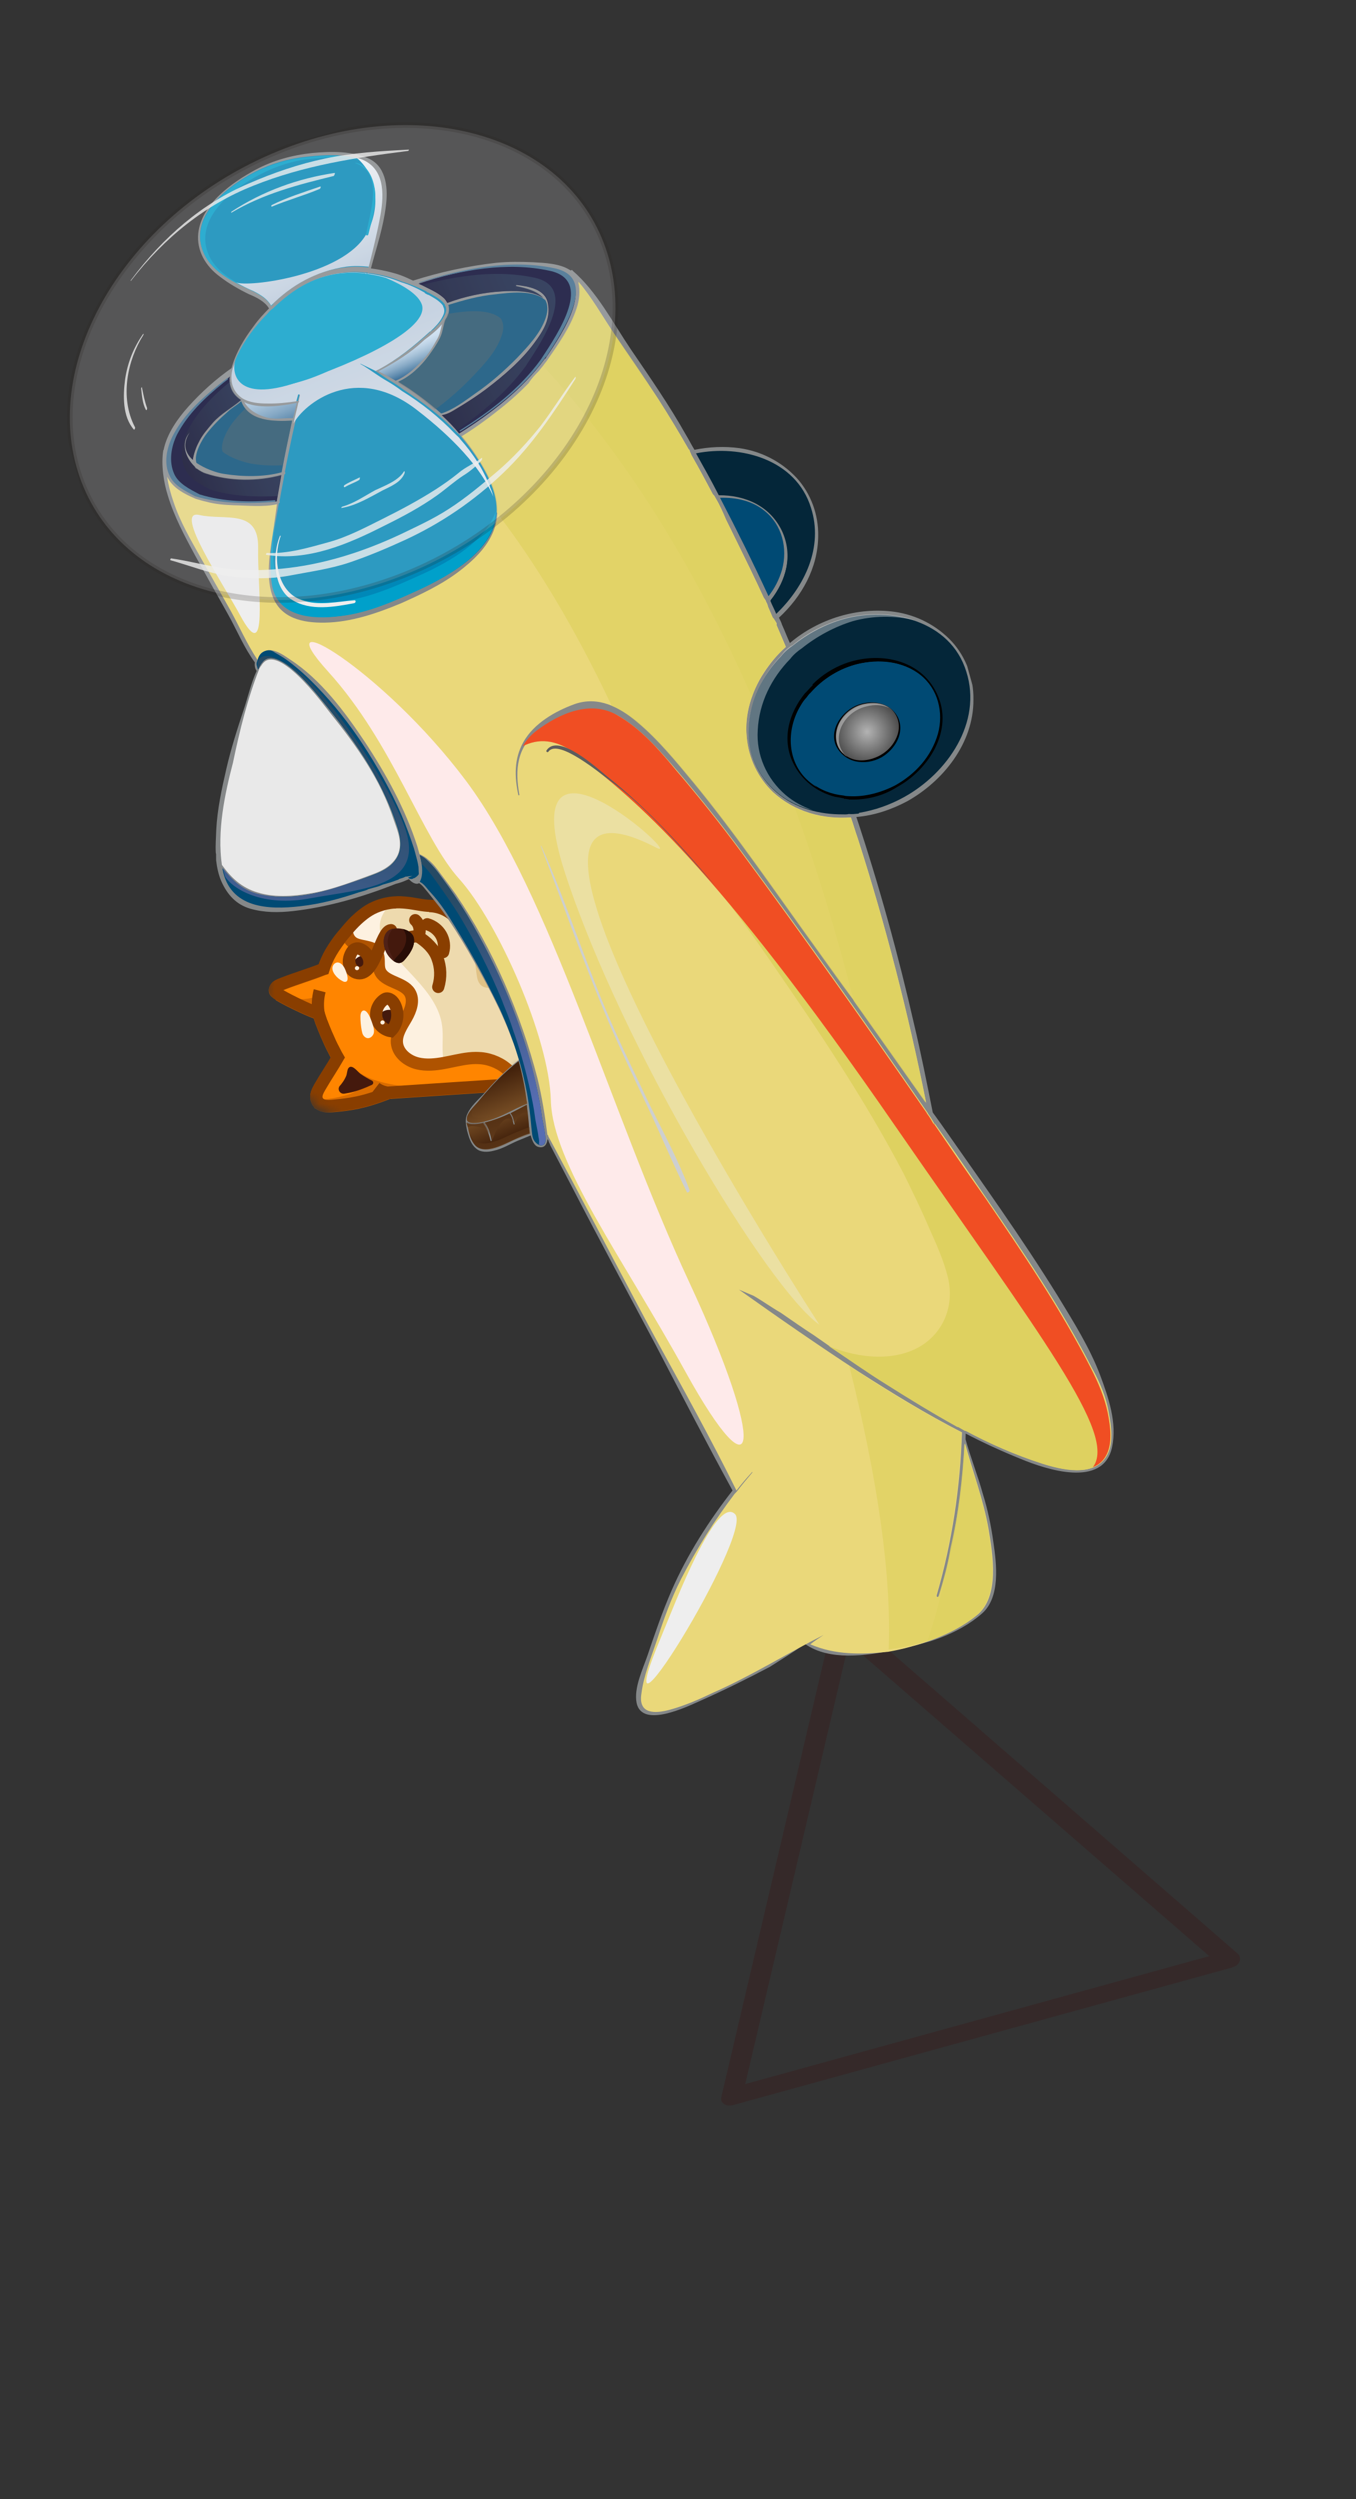 <svg width="121" height="223" viewBox="0 0 121 223" fill="none" xmlns="http://www.w3.org/2000/svg">
<rect x="0" y="0" width="121" height="223" fill="#333333" stroke="none"/>
<g clip-path="url(#clip0_201_3)">
<path d="M64.372 187.415C64.344 187.314 64.344 187.205 64.371 187.088L74.116 145.564C74.14 145.436 74.184 145.327 74.3 145.21L61.611 99.182C61.496 98.764 61.859 98.3 62.37 98.159C62.881 98.018 63.431 98.231 63.546 98.648L76.201 144.552L110.45 174.324C110.667 174.519 110.705 174.763 110.601 175.034C110.497 175.306 110.204 175.483 109.872 175.575L65.478 187.814C65.161 187.902 64.849 187.903 64.624 187.734C64.479 187.641 64.413 187.562 64.372 187.415ZM75.739 146.597L66.498 185.956L107.906 174.54L75.739 146.597Z" fill="#352929"/>
</g>
<g clip-path="url(#clip1_201_3)">
<g clip-path="url(#clip2_201_3)">
<mask id="mask0_201_3" style="mask-type:luminance" maskUnits="userSpaceOnUse" x="23" y="77" width="26" height="25">
<path d="M46.831 95.029C43.343 100.852 35.67 102.968 29.691 99.755C23.713 96.542 21.693 89.217 25.181 83.395C28.668 77.572 36.342 75.457 42.32 78.669C48.299 81.882 50.318 89.207 46.831 95.029Z" fill="white"/>
</mask>
<g mask="url(#mask0_201_3)">
<path d="M42.413 95.969C42.797 95.745 42.863 95.219 42.693 94.828C42.625 94.67 42.536 94.529 42.425 94.394C42.272 94.2 42.085 94.015 41.921 93.824C40.535 92.255 40.195 90.079 39.471 88.127C39.388 87.914 39.307 87.712 39.223 87.498C38.628 86.102 37.837 84.807 36.969 83.545C36.392 82.711 35.784 81.898 35.165 81.087C35.033 80.923 35.581 80.665 35.44 80.515C34.367 80.621 33.945 80.75 33.551 80.894C33.548 80.883 33.556 80.869 33.553 80.858C33.499 80.885 33.459 80.919 33.404 80.946C32.494 81.552 31.654 82.28 30.934 83.081C30.669 83.379 30.427 83.67 30.2 83.969C30.218 84.035 30.245 84.087 30.272 84.138C30.494 84.585 30.823 84.968 31.214 85.309C31.214 85.309 31.217 85.32 31.228 85.317C31.36 85.434 31.503 85.549 31.646 85.663C31.867 85.838 32.112 86.007 32.342 86.168C32.479 86.26 32.619 86.364 32.748 86.47C32.762 86.478 32.777 86.486 32.794 86.505C33.436 86.99 34.023 87.549 34.301 88.288C34.645 89.222 34.425 90.263 34.264 91.253C34.104 92.243 34.034 93.338 34.628 94.144C35.286 95.05 36.543 95.295 37.691 95.463C38.455 95.583 39.219 95.704 39.98 95.813C40.483 95.887 40.99 95.972 41.493 96.046C41.791 96.094 42.138 96.14 42.413 95.969Z" fill="#FDF1E0"/>
<path d="M52.322 89.1C52.923 81.984 45.515 77.572 45.515 77.572L41.473 79.62L40.907 79.906C40.907 79.906 40.884 79.912 40.864 79.93C40.689 80.013 40.101 80.305 40.13 80.321C39.716 80.66 39.143 80.83 38.601 80.837C38.578 80.844 38.552 80.839 38.526 80.835C38.499 80.83 38.476 80.836 38.45 80.832C37.705 80.824 36.978 80.611 36.229 80.546C36.154 80.543 36.076 80.529 36.001 80.526C35.989 80.529 35.975 80.521 35.963 80.524C35.888 80.521 35.824 80.515 35.749 80.512C35.738 80.516 35.738 80.516 35.723 80.508C35.648 80.505 35.576 80.513 35.501 80.51C35.489 80.513 35.475 80.505 35.463 80.508C35.391 80.516 35.328 80.51 35.256 80.518L35.244 80.522C34.865 80.721 34.537 81.012 34.299 81.361C33.956 81.87 33.828 82.484 33.917 83.074C34.001 83.335 34.102 83.567 34.185 83.733C34.188 83.744 34.191 83.755 34.191 83.755C34.212 83.785 34.221 83.818 34.242 83.848C34.369 84.085 34.507 84.318 34.669 84.546C34.875 84.844 35.093 85.138 35.33 85.415C35.459 85.569 35.588 85.723 35.729 85.873C36.194 86.395 36.692 86.896 37.158 87.418C38.224 88.59 39.237 89.93 39.445 91.492C39.581 92.436 39.418 93.415 39.542 94.361C39.559 94.51 39.587 94.656 39.626 94.799C39.706 95.132 39.819 95.455 39.968 95.769C40.196 96.238 40.494 96.688 40.848 97.075L45.337 96.783L46.041 96.731L49.301 96.517C49.302 96.564 51.717 96.206 52.322 89.1Z" fill="#EEDAAE"/>
<path d="M44.364 87.913C44.808 87.637 45.103 87.178 45.377 86.736C45.841 85.993 46.305 85.25 46.575 84.431C46.856 83.609 46.931 82.714 46.615 81.926C46.361 81.275 45.837 80.722 45.183 80.417C44.106 79.922 42.803 80.093 41.68 79.705C41.611 79.677 41.529 79.652 41.46 79.624L40.895 79.909C40.895 79.909 40.872 79.916 40.852 79.933C40.676 80.017 40.088 80.309 40.117 80.325C39.703 80.663 39.131 80.833 38.588 80.841C38.565 80.847 38.539 80.843 38.513 80.838C38.475 80.837 38.449 80.832 38.411 80.83L38.426 80.838C38.664 80.938 38.93 80.959 39.182 81.02C39.419 81.073 39.655 81.162 39.87 81.268C40.733 81.704 41.39 82.515 41.771 83.403C42.247 84.501 42.373 85.72 42.526 86.907C42.574 87.26 42.64 87.632 42.894 87.881C43.269 88.251 43.923 88.2 44.364 87.913Z" fill="#E0C286"/>
<path d="M46.044 96.777C46.029 96.32 45.743 95.867 45.407 95.546C44.749 94.912 43.857 94.507 42.929 94.421C42.764 94.407 42.603 94.404 42.441 94.401C41.65 94.407 40.873 94.597 40.098 94.752C39.945 94.782 39.793 94.812 39.64 94.843C38.851 94.989 38.032 95.073 37.261 94.884C36.346 94.663 35.496 93.964 35.418 93.051C35.347 92.255 35.864 91.522 36.265 90.82C36.666 90.118 36.978 89.229 36.556 88.553C35.964 87.617 34.275 87.645 33.889 86.605C33.703 86.112 33.898 85.515 33.661 85.06C33.64 85.03 33.628 84.986 33.596 84.96C33.167 84.345 32.141 84.533 31.506 84.117C31.157 83.883 30.976 83.495 30.947 83.077C30.682 83.375 30.441 83.666 30.213 83.965C30.16 84.039 30.106 84.113 30.052 84.187C29.677 84.716 29.364 85.24 29.145 85.749C29.03 86.006 28.938 86.256 28.866 86.488C28.854 86.492 28.854 86.492 28.843 86.495C27.705 86.95 26.445 87.321 25.293 87.769C25.204 87.805 25.115 87.842 25.026 87.878C24.882 87.941 24.715 88.011 24.625 88.13C24.599 88.173 24.574 88.215 24.557 88.244C24.526 88.311 24.515 88.362 24.527 88.406C24.533 88.427 24.536 88.439 24.542 88.46C24.551 88.493 24.581 88.509 24.601 88.539C24.718 88.648 24.924 88.722 25.009 88.852C25.553 89.163 26.114 89.446 26.684 89.714C26.826 89.781 26.968 89.849 27.111 89.916C27.538 90.117 27.982 90.29 28.426 90.463C28.447 90.54 28.48 90.614 28.498 90.68C28.519 90.757 28.552 90.831 28.57 90.896C28.591 90.973 28.624 91.047 28.642 91.113C28.663 91.19 28.693 91.253 28.726 91.326C28.825 91.595 28.932 91.849 29.042 92.114C29.09 92.243 29.149 92.368 29.212 92.504C29.25 92.6 29.304 92.704 29.342 92.799C29.369 92.851 29.384 92.906 29.411 92.958C29.417 92.98 29.434 92.999 29.444 93.032C29.479 93.116 29.527 93.198 29.559 93.272C29.619 93.397 29.678 93.523 29.749 93.645C29.799 93.737 29.838 93.833 29.885 93.915C29.965 94.07 30.048 94.236 30.14 94.388C29.637 95.26 29.047 96.132 28.545 97.003C28.344 97.354 28.133 97.755 28.259 98.122C28.265 98.144 28.271 98.166 28.277 98.188C28.283 98.21 28.3 98.229 28.306 98.251C28.313 98.273 28.327 98.281 28.333 98.303C28.351 98.322 28.354 98.332 28.371 98.351C28.389 98.37 28.392 98.381 28.41 98.4L28.413 98.411C28.433 98.441 28.462 98.456 28.494 98.483C28.494 98.483 28.494 98.483 28.497 98.494C28.512 98.502 28.529 98.52 28.544 98.528C28.561 98.547 28.576 98.555 28.602 98.559C28.617 98.567 28.631 98.575 28.646 98.583C28.66 98.591 28.675 98.599 28.689 98.606C28.704 98.614 28.73 98.619 28.744 98.627C28.744 98.627 28.744 98.627 28.759 98.635C28.785 98.639 28.814 98.655 28.84 98.659C28.866 98.664 28.895 98.68 28.921 98.684C29.199 98.749 29.491 98.728 29.779 98.696C31.215 98.56 32.415 98.419 34.682 97.522L40.836 97.114L45.325 96.822L46.044 96.777Z" fill="#FF8500" stroke="#AF5300" stroke-width="1.088" stroke-miterlimit="10"/>
<path d="M28.437 88.841C27.17 89.367 25.641 89.21 24.534 88.475C24.543 88.508 24.572 88.523 24.593 88.553C24.709 88.663 24.915 88.736 25.001 88.866C26.086 89.477 27.225 90.014 28.391 90.473C28.402 89.926 28.427 89.387 28.437 88.841Z" fill="#DB6D00"/>
<path d="M45.34 96.829C43.136 96.74 38.129 97.623 34.017 96.546C33.029 96.287 32.424 95.933 32.095 95.729C31.929 95.621 31.839 95.563 31.804 95.572C31.589 95.644 31.729 96.019 31.797 96.13C31.898 96.315 32.056 96.484 32.079 96.703C32.108 96.943 31.964 97.183 31.761 97.346L31.749 97.349C31.543 97.5 31.296 97.592 31.058 97.67C30.143 97.945 29.209 98.108 28.254 98.147C28.26 98.169 28.266 98.191 28.272 98.213C28.278 98.235 28.296 98.254 28.302 98.276C28.308 98.298 28.322 98.305 28.328 98.328C28.346 98.346 28.349 98.357 28.367 98.376C28.384 98.395 28.387 98.406 28.405 98.425L28.408 98.436C28.428 98.466 28.457 98.481 28.49 98.508C28.49 98.508 28.49 98.508 28.493 98.519C28.507 98.526 28.525 98.545 28.539 98.553C28.557 98.572 28.571 98.58 28.598 98.584C28.612 98.592 28.627 98.6 28.641 98.608C28.656 98.616 28.67 98.623 28.685 98.631C28.699 98.639 28.725 98.644 28.74 98.651C28.74 98.651 28.74 98.651 28.754 98.659C28.78 98.664 28.809 98.68 28.835 98.684C28.862 98.689 28.891 98.704 28.917 98.709C29.195 98.774 29.486 98.753 29.774 98.721C31.211 98.585 32.41 98.443 34.677 97.547L40.831 97.138L45.34 96.829Z" fill="#DB6D00"/>
<path d="M43.998 89.35C44.089 89.23 44.168 89.114 44.233 88.99C44.156 89.117 44.077 89.233 43.998 89.35Z" fill="#E8CF9E"/>
<path d="M52.325 89.1C52.926 81.983 45.518 77.571 45.518 77.571L41.475 79.619L40.91 79.905C40.91 79.905 40.887 79.912 40.867 79.929C40.704 80.009 40.185 80.282 40.133 80.32C39.719 80.659 39.146 80.829 38.603 80.837C38.581 80.843 38.554 80.838 38.528 80.834C38.502 80.829 38.479 80.835 38.453 80.831C37.708 80.823 36.981 80.61 36.232 80.545C36.157 80.542 36.079 80.528 36.004 80.525C35.992 80.528 35.977 80.52 35.966 80.523C35.891 80.521 35.827 80.514 35.752 80.512C35.741 80.515 35.741 80.515 35.726 80.507C35.651 80.504 35.579 80.512 35.504 80.509C35.492 80.512 35.478 80.504 35.466 80.508C35.394 80.516 35.331 80.51 35.258 80.518L35.247 80.521C35.209 80.519 35.175 80.529 35.137 80.527C35.016 80.537 34.895 80.547 34.777 80.568C34.731 80.58 34.682 80.582 34.636 80.595C34.541 80.609 34.434 80.627 34.342 80.652C33.948 80.749 33.565 80.89 33.195 81.075C33.012 81.172 32.831 81.281 32.665 81.398C32.167 81.748 31.579 82.265 30.948 83.03C30.735 83.29 30.507 83.542 30.297 83.812C30.268 83.844 30.243 83.886 30.217 83.929C30.163 84.003 30.109 84.077 30.055 84.151C29.681 84.68 29.367 85.204 29.149 85.713C29.034 85.969 28.942 86.219 28.869 86.452C28.858 86.455 28.858 86.455 28.846 86.458C27.709 86.914 26.449 87.285 25.297 87.733C25.207 87.769 25.118 87.805 25.029 87.842C24.886 87.905 24.719 87.974 24.628 88.094C24.6 88.126 24.574 88.168 24.561 88.207C24.555 88.232 24.55 88.258 24.544 88.283C24.542 88.366 24.564 88.443 24.605 88.502C24.684 88.611 24.809 88.706 24.94 88.776C24.969 88.792 24.984 88.8 25.013 88.815C25.557 89.126 26.118 89.409 26.687 89.678C26.83 89.745 26.972 89.812 27.114 89.879C27.541 90.081 27.985 90.254 28.43 90.427C28.451 90.504 28.483 90.578 28.502 90.643C28.523 90.72 28.556 90.794 28.574 90.86C28.595 90.937 28.628 91.011 28.646 91.076C28.667 91.153 28.697 91.216 28.729 91.29C28.828 91.558 28.935 91.812 29.046 92.078C29.093 92.206 29.153 92.332 29.215 92.468C29.254 92.564 29.307 92.667 29.346 92.763C29.373 92.815 29.388 92.87 29.415 92.921C29.421 92.944 29.438 92.962 29.447 92.995C29.483 93.08 29.53 93.162 29.563 93.235C29.622 93.361 29.682 93.486 29.753 93.609C29.803 93.701 29.842 93.797 29.889 93.878C29.969 94.034 30.052 94.2 30.143 94.352C29.64 95.223 29.051 96.095 28.548 96.967C28.348 97.317 28.136 97.719 28.262 98.086C28.268 98.108 28.274 98.13 28.28 98.152C28.287 98.174 28.304 98.192 28.31 98.215C28.316 98.237 28.331 98.244 28.337 98.266C28.354 98.285 28.357 98.296 28.375 98.315C28.393 98.334 28.396 98.345 28.413 98.363L28.416 98.374C28.437 98.404 28.466 98.42 28.498 98.446C28.498 98.446 28.498 98.446 28.501 98.457C28.515 98.465 28.533 98.484 28.548 98.492C28.565 98.511 28.58 98.518 28.606 98.523C28.62 98.531 28.635 98.539 28.649 98.546C28.664 98.554 28.678 98.562 28.693 98.57C28.708 98.578 28.734 98.582 28.748 98.59C28.748 98.59 28.748 98.59 28.763 98.598C28.789 98.603 28.818 98.618 28.844 98.623C28.87 98.628 28.899 98.643 28.925 98.648C29.203 98.713 29.494 98.692 29.783 98.66C31.219 98.524 32.419 98.382 34.685 97.485L40.839 97.077L45.329 96.785L46.033 96.733L49.293 96.52C49.305 96.564 51.72 96.205 52.325 89.1Z" stroke="#893E00" stroke-width="1.088" stroke-miterlimit="10"/>
<path d="M31.531 84.831C30.875 85.509 31.065 86.556 31.776 86.797C33.478 87.356 33.948 83.042 34.889 82.995" stroke="#893E00" stroke-width="1.088" stroke-miterlimit="10" stroke-linecap="round" stroke-linejoin="round"/>
<path d="M37.055 82.103C37.452 82.466 37.561 83.086 37.308 83.558C38.059 84.036 38.722 84.646 39.024 85.472C39.338 86.296 39.367 87.21 39.107 88.062" stroke="#893E00" stroke-width="1.088" stroke-miterlimit="10" stroke-linecap="round" stroke-linejoin="round"/>
<path d="M37.306 83.546C36.844 83.532 36.381 83.648 35.971 83.867" stroke="#893E00" stroke-width="1.088" stroke-miterlimit="10" stroke-linecap="round" stroke-linejoin="round"/>
<path d="M36.075 85.683C36.32 85.402 36.55 85.114 36.711 84.798C36.827 84.589 36.919 84.339 36.947 84.083C36.97 83.852 36.947 83.634 36.832 83.441C36.655 83.159 36.321 82.979 35.95 82.892C35.646 82.822 35.322 82.817 35.066 82.876C34.191 83.07 34.131 84.02 34.356 84.703C34.497 85.125 34.77 85.487 35.129 85.754C35.158 85.77 35.19 85.797 35.219 85.812C35.545 86.006 35.819 85.966 36.075 85.683Z" fill="#44190D"/>
<path d="M35.216 85.801C34.958 85.269 34.631 84.757 34.592 84.165C34.563 83.7 34.738 83.214 35.06 82.854C34.185 83.048 34.125 83.998 34.35 84.681C34.491 85.103 34.764 85.465 35.123 85.732C35.155 85.759 35.187 85.786 35.216 85.801Z" fill="#4F2117"/>
<path d="M36.075 85.682C36.32 85.402 36.55 85.114 36.711 84.798C36.827 84.589 36.919 84.339 36.947 84.083C36.97 83.852 36.947 83.633 36.832 83.441C36.655 83.158 36.321 82.979 35.95 82.892C36.12 83.105 36.234 83.381 36.246 83.649C36.272 84.15 36.051 84.649 35.712 85.038C35.516 85.269 35.284 85.463 35.135 85.729L35.126 85.743C35.155 85.759 35.187 85.785 35.217 85.801C35.545 86.006 35.819 85.966 36.075 85.682Z" fill="#280D06"/>
<path d="M38.126 82.469C38.651 82.62 39.094 82.971 39.357 83.43C39.62 83.89 39.688 84.45 39.541 84.952" stroke="#893E00" stroke-width="1.088" stroke-miterlimit="10" stroke-linecap="round" stroke-linejoin="round"/>
<path d="M33.188 96.42C33.345 96.495 33.345 96.72 33.182 96.8C32.665 97.037 32.131 97.256 31.578 97.408C31.302 97.484 31.008 97.541 30.723 97.585C30.317 97.638 30.065 97.175 30.33 96.877C30.415 96.783 30.481 96.706 30.515 96.649C30.671 96.452 30.787 96.243 30.885 96.015C30.969 95.826 30.973 95.483 31.078 95.324C31.378 94.886 31.899 95.606 32.153 95.808C32.476 96.037 32.831 96.247 33.188 96.42Z" fill="#44190D"/>
<path d="M33.526 97.061C33.887 97.339 34.366 97.503 34.84 97.514" stroke="#893E00" stroke-width="1.088" stroke-miterlimit="10"/>
<path d="M28.526 88.403C28.338 89.116 28.322 89.866 28.455 90.574" stroke="#893E00" stroke-width="1.088" stroke-miterlimit="10"/>
<path d="M34.867 92.01C35.294 91.584 35.489 90.987 35.453 90.406C35.432 90.151 35.374 89.896 35.261 89.667C35.178 89.5 35.069 89.329 34.915 89.218C34.76 89.107 34.528 89.029 34.359 89.135C33.794 89.468 33.474 90.147 33.595 90.764C33.607 90.856 33.632 90.943 33.664 91.017C33.841 91.524 34.308 91.915 34.867 92.01Z" fill="#FDF1E0"/>
<path d="M34.87 92.009C35.297 91.584 35.492 90.986 35.455 90.405C35.198 90.145 34.81 90.04 34.43 90.144C33.992 90.265 33.697 90.63 33.659 91.031C33.844 91.523 34.311 91.915 34.87 92.009Z" fill="#44190D"/>
<path d="M34.868 92.009C34.231 91.901 33.693 91.387 33.584 90.767C33.475 90.147 33.796 89.468 34.349 89.138C34.518 89.032 34.75 89.11 34.904 89.221C35.059 89.332 35.168 89.503 35.251 89.669C35.618 90.419 35.481 91.403 34.868 92.009Z" stroke="#893E00" stroke-width="1.088" stroke-miterlimit="10"/>
<path d="M34.086 91.055C33.983 91.083 33.923 91.182 33.951 91.281C33.978 91.38 34.08 91.435 34.183 91.406C34.287 91.377 34.346 91.278 34.319 91.18C34.292 91.081 34.19 91.026 34.086 91.055Z" fill="#FDF1E0"/>
<path d="M32.92 86.151C32.943 86.097 32.95 86.036 32.958 85.975C32.984 85.755 32.932 85.521 32.84 85.322C32.837 85.311 32.82 85.292 32.817 85.281C32.666 85.003 32.42 84.787 32.127 84.667C31.875 84.559 31.578 84.653 31.431 84.882C31.193 85.232 31.092 85.674 31.215 86.077C31.255 86.22 31.329 86.353 31.437 86.477C31.622 86.698 31.895 86.835 32.195 86.8C32.538 86.741 32.826 86.484 32.92 86.151Z" fill="#FDF1E0"/>
<path d="M32.922 86.15C32.944 86.097 32.952 86.035 32.96 85.974C32.986 85.754 32.934 85.52 32.842 85.321C32.839 85.31 32.821 85.291 32.818 85.28C32.633 85.237 32.434 85.233 32.238 85.287C31.697 85.436 31.354 85.944 31.424 86.468C31.609 86.689 31.882 86.827 32.182 86.791C32.539 86.74 32.828 86.483 32.922 86.15Z" fill="#44190D"/>
<path d="M32.958 85.975C32.984 85.755 32.932 85.521 32.84 85.322C32.698 85.03 32.435 84.795 32.127 84.667C31.875 84.559 31.578 84.653 31.431 84.882C31.193 85.232 31.092 85.674 31.215 86.077C31.339 86.48 31.728 86.858 32.195 86.8C32.553 86.749 32.841 86.492 32.938 86.169C32.943 86.097 32.95 86.036 32.958 85.975Z" stroke="#893E00" stroke-width="1.088" stroke-miterlimit="10"/>
<path d="M31.81 86.209C31.706 86.237 31.647 86.336 31.674 86.435C31.702 86.534 31.803 86.589 31.907 86.56C32.011 86.532 32.07 86.433 32.043 86.334C32.016 86.235 31.902 86.183 31.81 86.209Z" fill="#FDF1E0"/>
<path d="M30.691 86.281C30.558 86.069 30.339 85.858 30.085 85.88C29.846 85.911 29.673 86.136 29.661 86.364C29.65 86.591 29.759 86.809 29.894 86.985C30.071 87.22 30.31 87.414 30.569 87.544C30.641 87.583 30.725 87.619 30.809 87.608C31.285 87.583 30.817 86.47 30.691 86.281Z" fill="#FDF1E0"/>
<path d="M33.26 91.424C33.338 91.662 33.411 91.926 33.356 92.177C33.29 92.432 33.045 92.665 32.788 92.63C32.634 92.613 32.503 92.496 32.42 92.376C32.338 92.257 32.307 92.1 32.276 91.943C32.199 91.527 32.156 91.102 32.162 90.674C32.159 90.261 32.424 89.964 32.746 90.324C33.002 90.62 33.134 91.057 33.26 91.424Z" fill="#FDF1E0"/>
<path d="M40.909 82.199C40.645 81.823 40.3 81.516 39.89 81.286C39.477 81.045 39.004 80.903 38.521 80.859C38.484 80.858 38.458 80.853 38.42 80.852C38.371 80.853 38.319 80.844 38.27 80.846" stroke="#893E00" stroke-width="1.088" stroke-miterlimit="10"/>
</g>
</g>
<path d="M79.723 147.256C77.296 147.723 74.024 148.22 71.849 146.694C71.802 146.707 71.722 146.78 71.676 146.792C70.708 147.464 69.681 148.102 68.7 148.726C66.687 149.788 64.614 150.815 62.516 151.747C61.31 152.282 57.291 154.251 56.808 151.954C56.538 150.611 57.373 148.913 57.787 147.686C58.451 145.731 59.115 143.776 59.945 141.877C61.328 138.712 63.254 135.701 65.365 132.993C63.035 128.725 60.786 124.385 58.55 120.091C56.044 115.366 53.492 110.654 51.02 105.868C50.377 104.628 49.748 103.435 49.105 102.195C49.066 102.054 48.993 101.973 48.955 101.832L48.942 101.785L48.929 101.738C48.916 101.69 48.856 101.656 48.856 101.656C48.82 102.071 48.585 102.49 48.041 102.337C47.663 102.238 47.487 101.781 47.357 101.31C46.998 101.46 46.591 101.623 46.231 101.772C45.512 102.072 44.832 102.513 44.073 102.671C43.561 102.812 42.87 102.851 42.461 102.458C42.005 102.077 41.836 101.466 41.681 100.901C41.584 100.371 41.455 99.9 41.711 99.374C41.987 98.741 42.629 98.159 43.097 97.676C44.088 96.542 45.105 95.503 46.3 94.566C46.144 94.001 45.976 93.39 45.714 92.804C44.69 89.999 43.213 87.369 41.762 84.833C41 83.525 40.205 82.276 39.316 81.053C38.928 80.553 38.552 80.099 38.164 79.599C37.946 79.355 37.69 78.971 37.392 78.799C37.138 78.971 36.721 78.731 36.491 78.441C36.178 78.577 35.911 78.701 35.585 78.791C35.492 78.817 35.445 78.83 35.352 78.856C35.352 78.856 35.352 78.856 35.306 78.868C32.368 80.033 29.26 80.94 26.149 81.292C24.886 81.437 23.584 81.442 22.331 81.079C21.078 80.716 20.28 79.822 19.757 78.65C19.495 78.064 19.36 77.393 19.285 76.756C19.279 76.555 19.287 76.401 19.282 76.2C19.269 76.153 19.269 76.153 19.256 76.106C19.214 75.409 19.278 74.733 19.296 74.07C19.388 72.222 19.786 70.392 20.196 68.608C20.607 66.825 21.17 65.049 21.746 63.322C22.105 62.261 22.4 60.965 22.899 59.865C22.741 59.656 22.709 59.361 22.738 59.1C21.777 57.796 21.149 56.248 20.362 54.845C19.377 53.092 18.392 51.339 17.395 49.538C16.47 47.819 15.545 46.1 14.979 44.231C14.596 43.021 14.367 41.464 14.568 40.194L14.602 40.134C14.904 38.684 15.843 37.362 16.8 36.289C17.951 35.01 19.234 33.846 20.662 32.845C21.037 31.476 21.789 30.206 22.674 29.051C23.07 28.486 23.538 28.003 24.006 27.519C23.638 26.912 22.936 26.549 22.201 26.245C21.274 25.792 20.441 25.313 19.614 24.681C18.358 23.761 17.524 22.372 17.694 20.806C17.977 18.197 20.707 16.281 22.8 15.147C24.374 14.308 26.051 13.846 27.852 13.653C29.514 13.498 31.507 13.455 33.016 14.203C34.539 14.998 34.625 16.948 34.429 18.42C34.198 20.306 33.588 22.094 33.097 23.95C33.98 24.061 34.888 24.266 35.717 24.544C36.108 24.689 36.452 24.847 36.856 25.04C39.299 24.265 41.807 23.725 44.286 23.447C45.41 23.339 46.466 23.352 47.582 23.399C48.651 23.458 49.919 23.514 50.825 24.073C50.885 24.108 50.885 24.108 50.944 24.142C50.978 24.082 51.071 24.056 51.097 24.15C53.27 26.032 54.679 28.781 56.291 31.172C57.975 33.643 59.718 36.149 61.195 38.779C61.465 39.211 61.7 39.703 61.97 40.134C63.3 39.869 64.636 39.804 65.99 39.988C67.921 40.266 69.728 41.184 71.08 42.634C72.372 44.049 73.044 45.94 73.011 47.821C72.992 50.661 71.547 53.236 69.508 55.114C69.62 55.337 69.731 55.559 69.783 55.747C70.032 56.286 70.234 56.838 70.483 57.377C73.041 55.203 76.556 54.133 79.841 54.594C81.772 54.871 83.579 55.791 84.931 57.24C86.224 58.655 86.895 60.545 86.863 62.427C86.883 66.319 84.157 69.703 80.943 71.5C79.543 72.24 78.032 72.758 76.417 72.9C78.455 79.019 80.154 85.182 81.586 91.469C82.193 94.035 82.707 96.626 83.234 99.265C83.478 99.603 83.721 99.941 83.965 100.278C87.524 105.371 91.177 110.438 94.436 115.715C95.809 117.969 97.242 120.256 98.162 122.685C98.919 124.704 99.694 126.97 99.235 129.122C98.453 132.83 93.316 131.108 91.051 130.163C89.415 129.501 87.752 128.744 86.17 127.915C86.163 128.069 86.168 128.27 86.16 128.424C86.614 130.07 87.254 131.665 87.708 133.312C88.144 134.71 88.44 136.147 88.643 137.61C88.929 139.556 89.287 142.494 87.637 143.961C85.459 145.878 82.444 146.76 79.723 147.256Z" fill="#858889"/>
<path d="M41.756 100.627C41.865 101.205 42.02 101.769 42.383 102.175C42.891 102.744 43.789 102.547 44.428 102.32C45.067 102.093 45.634 101.785 46.26 101.512C46.573 101.375 46.933 101.225 47.259 101.135C47.254 100.934 47.202 100.746 47.21 100.592C47.168 99.895 47.092 99.257 47.004 98.573C46.517 98.808 46.044 99.091 45.557 99.326C45.788 99.617 45.832 99.959 45.923 100.288C45.936 100.335 45.843 100.361 45.83 100.314C45.739 99.985 45.695 99.643 45.477 99.399L45.464 99.352C44.758 99.698 44.026 99.951 43.233 100.169C43.609 100.623 43.765 101.187 43.874 101.764C43.887 101.812 43.794 101.837 43.781 101.79C43.625 101.226 43.469 100.661 43.094 100.208C42.814 100.285 41.903 100.435 41.58 100.17C41.665 100.298 41.717 100.486 41.756 100.627Z" fill="url(#paint0_linear_201_3)"/>
<path opacity="0.45" d="M44.486 102.355C43.847 102.582 42.949 102.779 42.441 102.21C42.211 101.919 42.014 101.568 41.91 101.192C41.995 101.32 42.094 101.496 42.179 101.624C42.7 102.24 43.645 102.03 44.33 101.79C44.97 101.563 45.617 101.183 46.256 100.956C46.569 100.819 46.929 100.669 47.255 100.579L47.268 100.626C47.26 100.78 47.312 100.968 47.317 101.169C47.004 101.306 46.631 101.409 46.318 101.546C45.679 101.773 45.079 102.141 44.486 102.355Z" fill="url(#paint1_linear_201_3)"/>
<path d="M43.692 97.107C43.19 97.65 42.748 98.228 42.246 98.771C42.019 99.036 41.791 99.302 41.682 99.635C41.662 99.742 41.641 99.849 41.667 99.943C41.771 100.32 42.648 100.229 43.207 100.075C43.394 100.024 43.58 99.973 43.627 99.96C44.838 99.626 45.852 98.941 47.024 98.466C46.873 97.192 46.616 95.896 46.279 94.673C45.337 95.439 44.455 96.239 43.692 97.107Z" fill="url(#paint2_linear_201_3)"/>
<path opacity="0.45" d="M43.627 99.96C43.533 99.985 43.394 100.024 43.207 100.075C42.635 100.182 41.771 100.32 41.667 99.943C41.688 99.836 41.662 99.742 41.682 99.635C41.791 99.302 42.019 99.036 42.246 98.771C42.748 98.228 43.19 97.65 43.692 97.107C43.772 97.034 43.806 96.975 43.886 96.902C43.465 97.372 43.09 97.83 42.668 98.301C42.44 98.566 42.213 98.831 42.104 99.165C42.083 99.272 42.063 99.379 42.089 99.473C42.193 99.849 43.07 99.759 43.629 99.605C43.815 99.553 44.002 99.502 44.048 99.489C45.12 99.194 46.02 98.642 47.006 98.218C47.032 98.312 47.058 98.406 47.037 98.513C45.852 98.941 44.838 99.626 43.627 99.96Z" fill="url(#paint3_linear_201_3)"/>
<path d="M37.458 78.68C37.862 78.872 38.144 79.351 38.421 79.629C39.279 80.557 39.976 81.63 40.626 82.716C42.072 85.051 43.404 87.519 44.583 89.978C45.218 91.372 45.759 92.791 46.208 94.237C46.566 95.353 46.818 96.448 47.036 97.603C47.215 98.616 47.334 99.595 47.42 100.635C47.478 101.024 47.455 101.486 47.698 101.824C47.856 102.033 48.12 102.264 48.4 102.187C48.773 102.084 48.676 101.554 48.645 101.259C48.57 100.622 48.388 99.963 48.313 99.326C48.224 98.641 48.076 97.923 47.928 97.204C47.555 95.485 47.088 93.792 46.541 92.171C46.364 91.713 46.235 91.243 46.059 90.785C45.843 90.187 45.581 89.601 45.366 89.002C44.314 86.458 43.088 84.012 41.689 81.664C40.953 80.45 40.137 79.308 39.321 78.166C38.992 77.7 38.617 77.247 38.208 76.853C38.003 76.657 37.752 76.473 37.454 76.302C37.648 77.008 37.763 77.786 37.579 78.393C37.525 78.56 37.492 78.62 37.458 78.68Z" fill="#004A74"/>
<path d="M48.084 102.122C48.125 101.908 48.106 101.66 48.055 101.472C47.979 100.835 47.798 100.176 47.722 99.539C47.634 98.855 47.486 98.136 47.338 97.418C46.964 95.699 46.497 94.005 45.95 92.384C45.774 91.927 45.644 91.456 45.468 90.999C45.253 90.4 44.991 89.814 44.776 89.216C43.724 86.671 42.498 84.225 41.099 81.877C40.363 80.663 39.547 79.521 38.731 78.38C38.402 77.913 38.026 77.46 37.617 77.067C37.599 76.819 37.521 76.537 37.456 76.301C37.741 76.425 37.992 76.609 38.21 76.853C38.619 77.246 38.995 77.7 39.324 78.166C40.186 79.294 40.956 80.449 41.691 81.663C43.09 84.011 44.316 86.457 45.368 89.002C45.63 89.587 45.845 90.186 46.061 90.785C46.237 91.242 46.413 91.7 46.543 92.17C47.103 93.838 47.616 95.519 47.931 97.204C48.078 97.922 48.214 98.594 48.315 99.325C48.39 99.962 48.572 100.621 48.647 101.258C48.678 101.553 48.762 102.037 48.402 102.186C48.309 102.212 48.203 102.191 48.084 102.122Z" fill="url(#paint4_linear_201_3)"/>
<path d="M20.792 68.039C20.035 70.93 19.369 74.151 19.8 77.17C20.616 78.312 21.567 79.214 22.986 79.633C24.63 80.141 26.431 79.948 28.054 79.653C29.816 79.319 31.535 78.642 33.219 78.026C34.311 77.624 35.445 77.008 35.599 75.75C35.718 74.907 35.319 74.005 35.052 73.218C33.807 69.613 31.688 66.654 29.37 63.7C28.751 62.908 24.492 57.097 23.22 59.574L23.173 59.587C22.106 62.26 21.396 65.139 20.792 68.039Z" fill="#E9E9E9"/>
<path d="M28.086 79.593C26.463 79.889 24.615 80.094 23.018 79.573C21.586 79.107 20.649 78.252 19.833 77.11C19.724 76.533 19.708 75.93 19.692 75.327C22.307 76.631 25.442 76.728 28.167 75.522C30.878 74.268 32.394 72.129 31.305 69.088C30.81 67.656 30.002 66.36 29.24 65.051C28.432 63.756 27.564 62.426 26.308 61.507C25.256 60.784 24.058 60.254 22.813 60.648C22.955 60.255 23.097 59.861 23.239 59.468C23.239 59.468 23.239 59.468 23.286 59.455C24.558 56.978 28.817 62.789 29.436 63.58C31.801 66.522 33.92 69.481 35.118 73.099C35.385 73.886 35.771 74.741 35.665 75.631C35.524 76.935 34.377 77.504 33.285 77.907C31.567 78.583 29.849 79.259 28.086 79.593Z" fill="#E9E9E9"/>
<path d="M22.958 58.988C22.891 59.108 22.883 59.262 22.909 59.356C22.922 59.403 22.935 59.45 22.935 59.45L22.948 59.497C22.974 59.592 22.987 59.639 23.013 59.733C23.101 59.506 23.248 59.313 23.349 59.134L23.316 59.194C24.477 57.406 27.686 61.228 28.365 62.053C31.369 65.68 34.022 69.301 35.466 73.813C35.876 75.117 35.941 76.263 34.852 77.222C34.164 77.817 33.232 78.073 32.373 78.411C31.281 78.814 30.189 79.216 29.058 79.477C27.148 80.004 25.101 80.214 23.19 79.829C21.704 79.531 20.648 78.607 19.832 77.465C19.845 77.512 19.845 77.512 19.858 77.559C20.525 81.07 23.965 81.185 26.784 80.864C28.631 80.658 30.355 80.183 32.053 79.613C32.053 79.613 32.099 79.6 32.146 79.588C32.193 79.575 32.239 79.562 32.286 79.549C32.472 79.498 32.705 79.433 32.878 79.335C33.158 79.258 33.437 79.181 33.717 79.104C33.903 79.052 34.077 78.954 34.216 78.916C34.589 78.813 35.008 78.697 35.368 78.547C35.461 78.522 35.554 78.496 35.635 78.423C35.821 78.372 36.007 78.321 36.181 78.222C36.38 78.218 36.613 78.154 36.812 78.149L36.766 78.162C36.626 78.201 36.499 78.286 36.406 78.312C36.538 78.427 36.704 78.483 36.877 78.385C36.923 78.372 36.91 78.325 36.97 78.359C37.097 78.273 37.27 78.175 37.371 77.995C37.366 77.794 37.347 77.546 37.342 77.345C37.285 76.956 37.181 76.58 37.065 76.156C37.039 76.062 37.013 75.968 36.987 75.874C36.974 75.827 36.961 75.78 36.948 75.733C36.603 74.664 36.224 73.654 35.799 72.658C34.851 70.49 33.669 68.386 32.374 66.415C31.164 64.572 29.781 62.827 28.237 61.228C27.465 60.428 26.66 59.689 25.774 59.022C25.391 58.723 24.974 58.483 24.557 58.244C24.366 58.094 24.14 58.004 23.882 57.975C23.47 57.936 23.061 58.454 22.958 58.988Z" fill="#004A74"/>
<path d="M19.657 34.286C18.048 35.539 16.457 37.041 15.521 38.919C15.009 39.971 14.775 41.301 15.285 42.426C15.671 43.281 16.658 43.769 17.538 44.234C19.785 44.931 22.389 44.922 24.695 44.742C24.827 43.946 24.971 43.197 25.103 42.402C23.007 42.98 20.496 42.964 18.402 42.276C18.13 42.199 17.832 42.028 17.581 41.844C17.475 41.822 17.402 41.741 17.376 41.647C16.545 40.813 16.088 39.522 16.932 38.581C16.267 39.624 16.534 40.411 17.208 41.035C17.264 40.514 17.528 39.834 17.696 39.534C18.006 38.841 18.508 38.298 18.997 37.708C19.726 36.899 20.686 36.381 21.501 35.701C20.952 35.346 20.623 34.88 20.514 34.303C20.475 34.162 20.483 34.008 20.491 33.854C20.465 33.76 20.498 33.7 20.519 33.593C20.198 33.884 19.911 34.115 19.657 34.286Z" fill="#00002B"/>
<path d="M15.788 38.795C15.276 39.847 15.041 41.177 15.552 42.302C15.938 43.157 16.924 43.645 17.805 44.111C19.945 44.786 22.363 44.828 24.563 44.626C24.576 44.673 24.543 44.733 24.555 44.78C22.249 44.96 19.645 44.97 17.398 44.273C16.518 43.807 15.531 43.32 15.145 42.465C14.588 41.353 14.869 40.01 15.381 38.958C16.317 37.08 17.921 35.625 19.518 34.325C19.805 34.094 20.058 33.922 20.346 33.691C20.358 33.739 20.325 33.798 20.338 33.845C20.211 33.931 20.051 34.076 19.924 34.162C18.328 35.463 16.77 36.904 15.788 38.795Z" fill="#386889"/>
<path opacity="0.44" d="M17.206 41.036C16.532 40.412 16.218 39.638 16.93 38.581C16.04 39.535 16.496 40.827 17.361 41.601C17.434 41.682 17.506 41.763 17.566 41.797C17.817 41.981 18.115 42.152 18.387 42.229C20.481 42.917 22.945 42.946 25.088 42.356C24.964 42.997 24.84 43.639 24.763 44.267C22.783 44.358 20.658 44.286 18.789 43.687C17.921 43.268 16.922 42.734 16.536 41.879C15.991 40.814 16.26 39.424 16.772 38.372C17.653 36.661 19.071 35.258 20.541 34.043C20.567 34.137 20.579 34.184 20.559 34.291C20.668 34.868 20.997 35.334 21.546 35.689C20.744 36.416 19.771 36.887 19.041 37.695C18.586 38.226 18.118 38.709 17.795 39.355L17.694 39.535C17.539 39.881 17.262 40.514 17.206 41.036Z" fill="url(#paint5_linear_201_3)"/>
<path d="M21.527 35.795C21.172 36.146 20.686 36.382 20.331 36.732C19.643 37.327 19.015 37.956 18.459 38.666C18.05 39.184 17.264 40.514 17.531 41.301C18.271 41.805 19.279 42.186 20.009 42.288C21.634 42.548 23.547 42.578 25.131 42.141C25.407 40.597 25.743 39.087 26.065 37.531C24.484 37.612 22.185 37.639 21.527 35.795Z" fill="#004A74"/>
<path opacity="0.39" d="M26.064 37.531C25.783 38.874 25.489 40.17 25.207 41.513C24.224 41.581 23.201 41.509 22.306 41.351C21.609 41.189 20.569 40.868 19.862 40.304C19.595 39.517 20.381 38.187 20.789 37.669C21.164 37.211 21.506 36.814 21.907 36.45C22.829 37.613 24.729 37.595 26.064 37.531Z" fill="#4F5353"/>
<path d="M33.912 19.271C34.271 17.299 34.28 14.968 32.066 14.212C30.456 13.643 28.409 13.854 26.76 14.055C25.171 14.291 23.66 14.809 22.273 15.596C19.926 16.901 16.839 19.523 18.174 22.547C18.959 24.304 21.012 25.206 22.628 25.976C23.317 26.292 23.879 26.694 24.187 27.267C25.993 25.453 28.233 24.127 30.866 23.856C31.544 23.771 32.201 23.792 32.872 23.86C33.207 22.35 33.636 20.815 33.912 19.271Z" fill="#0088B8"/>
<path d="M22.735 15.822C20.389 17.128 17.302 19.75 18.637 22.773C19.422 24.531 21.475 25.433 23.091 26.202C23.614 26.463 24.09 26.737 24.393 27.109C24.313 27.181 24.28 27.241 24.199 27.314C23.891 26.741 23.342 26.386 22.64 26.023C21.025 25.253 18.985 24.399 18.186 22.594C16.852 19.571 19.985 16.935 22.285 15.643C23.672 14.856 25.183 14.338 26.772 14.102C28.421 13.901 30.468 13.691 32.079 14.259C32.198 14.327 32.304 14.349 32.423 14.417C30.813 13.849 28.812 14.046 27.21 14.235C25.621 14.47 24.122 15.035 22.735 15.822Z" fill="#00A0CA"/>
<path d="M35.931 25.143C34.971 24.749 33.943 24.476 32.907 24.357C32.907 24.357 32.907 24.357 32.92 24.404C32.92 24.404 32.874 24.416 32.861 24.369L32.801 24.335C32.284 24.275 31.719 24.229 31.134 24.288C28.523 24.452 26.422 25.74 24.59 27.459C24.383 27.618 24.176 27.776 24.075 27.956C24.029 27.968 24.042 28.016 23.995 28.028C22.991 29.115 22.06 30.283 21.427 31.622C21.292 31.861 21.137 32.208 20.995 32.601C20.962 32.661 20.941 32.768 20.907 32.828C20.582 33.829 20.774 34.889 21.74 35.484C22.361 35.92 23.277 35.971 24.028 35.966C24.885 35.983 25.762 35.893 26.58 35.769C26.634 35.602 26.676 35.388 26.73 35.221C26.751 35.114 26.95 35.11 26.896 35.277C26.841 35.444 26.834 35.598 26.779 35.764L26.826 35.752C26.839 35.799 26.793 35.812 26.805 35.859L26.759 35.871C26.273 37.929 25.801 40.033 25.422 42.112C25.481 42.146 25.474 42.3 25.38 42.326C25.269 43.014 25.112 43.716 25.001 44.404C24.98 44.511 24.96 44.618 24.939 44.725C24.939 44.725 24.999 44.759 24.952 44.772L24.965 44.819C24.978 44.866 24.931 44.879 24.885 44.892C24.464 47.184 24.002 49.691 24.332 51.979C24.73 55.058 28.044 55.258 30.463 54.945C32.93 54.62 35.249 53.575 37.521 52.544C41.032 50.918 45.755 48.047 43.945 43.484C43.292 41.842 42.339 40.384 41.225 39.071C41.126 38.896 40.994 38.78 40.803 38.631C39.391 37.147 37.739 35.881 36.032 34.783C35.59 34.449 35.16 34.163 34.684 33.889C34.015 33.466 33.381 32.983 32.666 32.572C32.547 32.504 32.428 32.436 32.309 32.367C32.356 32.354 32.356 32.354 32.415 32.389C32.819 32.581 33.27 32.76 33.686 33C33.78 32.974 33.86 32.901 33.953 32.876C35.653 31.951 37.089 30.796 38.532 29.487C38.579 29.474 38.579 29.474 38.579 29.474C38.706 29.389 38.82 29.256 38.934 29.124C39.288 28.773 39.583 28.388 39.758 27.934C39.846 27.708 39.828 27.46 39.73 27.284C39.73 27.284 39.67 27.25 39.704 27.19C39.434 26.758 38.852 26.463 38.435 26.224C38.316 26.156 38.197 26.087 38.09 26.066C38.078 26.019 38.078 26.019 38.018 25.985C37.329 25.668 36.641 25.352 35.931 25.143Z" fill="#0088B8"/>
<path d="M30.37 54.971C27.903 55.297 24.637 55.084 24.239 52.005C23.909 49.717 24.417 47.197 24.791 44.918C24.466 46.83 24.214 48.823 24.474 50.674C24.871 53.754 28.185 53.954 30.605 53.641C33.071 53.315 35.39 52.271 37.662 51.24C40.2 50.084 43.355 48.253 44.236 45.631C44.16 48.993 40.325 51.265 37.394 52.63C35.168 53.648 32.849 54.692 30.37 54.971Z" fill="#00A0CA"/>
<path d="M39.266 30.145C38.977 30.732 38.615 31.236 38.252 31.741C37.596 32.631 36.612 33.61 35.533 34.06C36.916 34.893 38.185 35.86 39.374 36.899C40.479 36.543 41.514 35.752 42.435 35.093C43.783 34.164 44.952 33.133 46.129 31.948C47.099 30.922 48.23 29.75 48.697 28.355C48.914 27.688 48.878 27.192 48.668 26.794C47.599 25.824 45.424 26.119 44.161 26.265C42.745 26.402 41.395 26.775 40.01 27.207C40.127 27.63 40.057 28.105 39.762 28.49C39.532 29.11 39.522 29.619 39.266 30.145Z" fill="#004A74"/>
<path opacity="0.39" d="M44.713 28.441C44.923 28.839 45.006 29.322 44.742 30.003C44.275 31.397 43.144 32.569 42.174 33.596C41.124 34.695 40.035 35.654 38.826 36.543C37.77 35.62 36.646 34.816 35.501 34.119C36.581 33.67 37.564 32.69 38.221 31.8C38.583 31.296 38.932 30.744 39.234 30.205C39.49 29.679 39.5 29.17 39.65 28.622C39.797 28.43 39.885 28.203 39.927 27.989C40.02 27.964 40.066 27.951 40.173 27.972C41.423 27.779 43.643 27.471 44.713 28.441Z" fill="#4F5353"/>
<path d="M39.434 28.935C39.026 29.453 38.405 29.927 37.864 30.33C36.674 31.468 35.22 32.375 33.773 33.128C34.296 33.389 34.773 33.662 35.309 33.97C36.341 33.533 37.177 32.746 37.94 31.878C38.362 31.407 38.664 30.868 38.967 30.329C39.249 29.897 39.318 29.422 39.434 28.935Z" fill="url(#paint6_linear_201_3)"/>
<path d="M49.419 24.056C45.479 23.219 41.242 24.033 37.334 25.313C37.44 25.334 37.513 25.415 37.619 25.437C38.261 25.766 38.996 26.069 39.525 26.531C39.716 26.681 39.815 26.856 39.913 27.031C41.458 26.453 43.115 26.098 44.743 26.004C45.726 25.935 47.52 25.896 48.465 26.597C47.944 25.981 46.917 25.708 46.068 25.537C46.008 25.503 46.042 25.443 46.088 25.43C47.124 25.55 48.643 25.789 48.887 27.038C49.17 28.427 48.472 29.531 47.668 30.613C46.501 32.2 44.918 33.548 43.342 34.742C42.594 35.302 41.787 35.828 41.014 36.295C40.54 36.577 39.999 36.979 39.414 37.039C39.956 37.548 40.51 38.104 40.971 38.685C43.833 36.884 46.604 34.754 48.608 32.024C48.608 32.024 48.608 32.024 48.655 32.011C50.292 29.586 53.418 24.928 49.419 24.056Z" fill="#00002B"/>
<path d="M48.266 32.068C49.856 29.655 52.983 24.997 49.043 24.16C45.255 23.331 41.205 24.094 37.458 25.228L37.398 25.194C41.319 23.961 45.543 23.1 49.483 23.937C53.423 24.775 50.296 29.433 48.752 31.833C48.752 31.833 48.752 31.833 48.706 31.846C46.714 34.622 43.93 36.705 41.068 38.507C41.056 38.46 41.009 38.472 40.996 38.425C43.731 36.71 46.341 34.724 48.266 32.068Z" fill="#386889"/>
<path opacity="0.44" d="M46.888 32.701C45.212 34.985 43.055 36.795 40.786 38.382C40.35 37.895 39.928 37.454 39.459 37.027C40.044 36.967 40.526 36.53 41.059 36.282C41.892 35.85 42.64 35.29 43.387 34.729C44.976 33.583 46.546 32.188 47.713 30.601C48.517 29.518 49.169 28.428 48.932 27.025C48.688 25.776 47.122 25.55 46.133 25.418C46.087 25.43 46.053 25.49 46.113 25.525C47.009 25.683 47.99 25.969 48.51 26.585C47.578 25.93 45.784 25.97 44.788 25.991C43.16 26.086 41.503 26.441 39.959 27.019C39.86 26.843 39.762 26.668 39.57 26.518C39.029 26.01 38.306 25.753 37.664 25.424C40.985 24.559 44.409 24.071 47.712 24.78C51.559 25.643 48.479 30.288 46.888 32.701Z" fill="url(#paint7_linear_201_3)"/>
<path d="M80.687 71.115C84.514 68.997 87.68 64.48 86.223 59.921C84.812 55.349 79.407 54.106 75.307 55.236C73.677 55.686 72.103 56.524 70.748 57.607C70.368 57.864 70 58.167 69.705 58.552C68.026 60.281 66.922 62.458 66.799 64.921C66.658 67.137 67.594 69.258 69.298 70.712C70.942 72.131 73.151 72.686 75.25 72.664C75.403 72.673 75.602 72.669 75.742 72.63C76.001 72.66 76.293 72.63 76.586 72.6C76.632 72.587 76.632 72.587 76.666 72.527C78.056 72.296 79.427 71.817 80.687 71.115Z" fill="#042639"/>
<path opacity="0.37" d="M71.563 57.837C71.183 58.094 70.816 58.398 70.521 58.783C68.842 60.511 67.738 62.688 67.615 65.152C67.474 67.367 68.41 69.489 70.114 70.942C70.834 71.554 71.654 71.985 72.542 72.297C71.362 72.015 70.21 71.472 69.285 70.664C67.581 69.211 66.645 67.09 66.787 64.874C66.922 62.458 68.06 60.221 69.692 58.505C69.987 58.12 70.295 57.782 70.735 57.56C72.078 56.43 73.664 55.639 75.294 55.189C77.297 54.637 79.656 54.645 81.657 55.358C79.826 54.901 77.88 54.932 76.11 55.42C74.492 55.916 72.919 56.755 71.563 57.837Z" fill="white"/>
<path d="M79.892 70.423C82.979 68.712 85.535 65.072 84.37 61.394C83.206 57.716 78.862 56.686 75.555 57.598C74.25 57.958 72.93 58.625 71.875 59.524C71.528 59.721 71.254 59.999 71.039 60.311C69.715 61.688 68.8 63.459 68.687 65.414C68.582 67.214 69.354 68.925 70.721 70.067C72.029 71.174 73.813 71.644 75.513 71.631C75.666 71.639 75.759 71.613 75.912 71.622C76.124 71.665 76.357 71.6 76.557 71.596C76.603 71.583 76.603 71.583 76.637 71.523C77.747 71.369 78.886 70.954 79.892 70.423Z" fill="#042639"/>
<path d="M87.138 144.149C89.242 142.506 88.59 138.687 88.2 136.365C87.733 133.761 86.812 131.332 86.112 128.791C85.882 133.41 85.18 137.957 83.796 142.388C83.741 142.555 83.529 142.512 83.583 142.345C84.971 137.559 85.687 132.705 85.84 127.804C82.689 126.192 79.613 124.307 76.63 122.396C73.025 120.049 69.428 117.548 65.938 115.068C66.388 115.248 66.792 115.44 67.243 115.619C68.076 116.098 68.83 116.65 69.664 117.129C70.656 117.817 71.647 118.505 72.686 119.181C74.801 120.673 76.963 122.152 79.146 123.524C81.15 124.794 83.261 126.085 85.392 127.269C85.392 127.269 85.405 127.316 85.451 127.303C85.498 127.29 85.511 127.337 85.557 127.325C85.617 127.359 85.736 127.427 85.796 127.461C85.868 127.543 85.974 127.564 86.093 127.632C86.153 127.667 86.153 127.667 86.2 127.654C88.424 128.812 90.715 129.851 93.022 130.582C94.725 131.124 97.63 131.842 98.752 129.913C99.404 128.822 99.162 127.218 98.944 126.064C98.708 124.661 98.145 123.348 97.443 122.074C94.722 116.75 91.341 111.76 87.987 106.863C86.474 104.648 84.961 102.433 83.401 100.231C83.414 100.278 83.427 100.325 83.44 100.372C83.243 100.022 83.046 99.671 82.816 99.38C82.816 99.38 82.816 99.38 82.803 99.333C77.376 91.465 71.868 83.67 66.2 76.02C64.364 73.54 62.447 71.133 60.45 68.798C58.901 66.998 57.279 65.117 55.242 63.907C52.8 62.505 50.088 63.758 48.039 65.235C46.116 66.625 45.936 68.699 46.347 70.915C46.36 70.962 46.266 70.987 46.253 70.94C45.906 69.315 45.863 67.707 46.704 66.21C47.645 64.533 49.552 63.451 51.283 62.822C53.387 62.09 55.267 63.09 56.886 64.415C58.781 66.019 60.369 67.96 61.944 69.854C65.871 74.643 69.337 79.762 72.977 84.782C76.228 89.302 79.466 93.774 82.636 98.367C81.043 90.404 79.017 82.509 76.538 74.79C76.322 74.191 76.141 73.533 75.926 72.934C73.42 73.119 70.927 72.439 68.993 70.695C67.633 69.399 66.801 67.655 66.634 65.777C66.429 63.758 67.067 61.71 68.161 60.041C68.725 59.177 69.361 58.395 70.129 57.727C69.841 57.047 69.567 56.414 69.279 55.734C69.326 55.721 69.313 55.674 69.3 55.627C69.274 55.533 69.214 55.499 69.201 55.452C69.188 55.405 69.129 55.371 69.116 55.324C69.09 55.23 69.03 55.196 68.958 55.114C68.82 54.798 68.683 54.481 68.546 54.165C68.533 54.118 68.52 54.071 68.507 54.024C68.481 53.93 68.455 53.836 68.369 53.707C68.343 53.613 68.33 53.566 68.258 53.485C68.245 53.438 68.245 53.438 68.185 53.404C67.426 51.74 66.62 50.09 65.827 48.486C65.48 47.772 65.133 47.058 64.798 46.391C64.524 45.758 64.236 45.078 63.868 44.471C63.855 44.423 63.782 44.342 63.77 44.295C63.757 44.248 63.684 44.167 63.624 44.133C62.995 42.94 62.378 41.794 61.702 40.613C61.663 40.472 61.59 40.391 61.551 40.25C61.538 40.203 61.538 40.203 61.526 40.156C61.513 40.109 61.513 40.109 61.466 40.122C60.593 38.591 59.673 37.073 58.707 35.567C57.411 33.596 56.023 31.651 54.727 29.679C53.702 28.14 52.815 26.562 51.629 25.168C51.883 25.908 51.731 26.81 51.48 27.537C50.964 29.3 49.818 30.78 48.778 32.281C48.631 32.474 48.437 32.679 48.289 32.871C48.256 32.931 48.175 33.004 48.142 33.064C47.788 33.415 47.433 33.766 47.198 34.185C46.535 34.874 45.814 35.528 45.079 36.136C43.85 37.133 42.608 38.082 41.234 38.917C42.13 39.986 42.9 41.14 43.555 42.427C44.348 44.031 44.709 45.703 44.027 47.41C43.432 48.89 42.196 50.041 40.954 50.99C39.378 52.184 37.559 53.04 35.773 53.836C33.615 54.734 31.325 55.518 28.98 55.557C27.033 55.587 25.017 55.181 24.306 53.15C23.635 51.26 24.169 48.835 24.448 46.936C24.525 46.307 24.636 45.619 24.713 44.99C23.536 45.264 22.089 45.106 20.88 45.085C20.07 45.055 19.2 44.991 18.384 44.761C18.066 44.697 17.735 44.585 17.463 44.508C16.383 44.047 15.384 43.513 14.912 42.529C15.026 43.307 15.234 44.06 15.488 44.8C16.074 46.562 17.02 48.174 17.906 49.752C18.792 51.33 19.665 52.861 20.551 54.439C21.352 55.888 22.039 57.47 22.979 58.882C23.054 58.608 23.155 58.428 23.315 58.283C24.13 57.602 25.195 58.372 25.876 58.842C28.62 60.617 30.773 63.516 32.568 66.21C34.462 69.079 36.175 72.201 37.235 75.502C37.3 75.737 37.365 75.972 37.43 76.207C37.774 76.366 38.145 76.618 38.158 76.665C38.6 76.999 38.989 77.499 39.318 77.965C39.792 78.593 40.266 79.222 40.681 79.816C42.364 82.288 43.795 84.931 45.005 87.685C46.215 90.439 47.206 93.304 47.963 96.233C48.371 97.893 48.625 99.543 48.846 101.254L48.906 101.288C48.919 101.335 48.932 101.382 48.945 101.429C49.647 102.704 50.303 103.991 51.005 105.265C53.511 109.99 55.983 114.776 58.535 119.488C60.963 123.931 63.45 128.408 65.718 132.997C66.16 132.419 66.615 131.889 67.117 131.345C67.117 131.345 67.164 131.333 67.13 131.393C66.675 131.923 66.186 132.513 65.744 133.091C65.664 133.164 65.63 133.223 65.55 133.296C63.747 135.666 62.149 138.233 60.776 140.889C59.894 142.6 59.217 144.507 58.62 146.342C58.098 147.904 57.437 149.503 57.233 151.129C56.942 152.981 58.477 152.912 59.781 152.552C61.132 152.18 62.384 151.632 63.624 151.037C67.022 149.544 70.183 147.558 73.483 145.889C73.102 146.146 72.675 146.416 72.308 146.719C74.527 147.677 76.872 147.638 79.258 147.385C81.839 146.926 84.921 145.925 87.138 144.149Z" fill="#EAD87A"/>
<path d="M86.152 127.667C86.106 127.68 86.106 127.68 86.046 127.645C85.927 127.577 85.867 127.543 85.748 127.474C85.689 127.44 85.57 127.372 85.51 127.338C85.463 127.35 85.451 127.303 85.404 127.316L85.344 127.282C83.213 126.098 81.103 124.807 79.099 123.537C77.346 122.451 75.66 121.246 73.941 120.1C76.61 121.237 80.055 121.552 82.418 119.939C84.353 118.596 85.126 116.308 84.596 114.024C84.228 112.506 83.58 111.065 82.932 109.624C82.219 107.947 81.413 106.297 80.62 104.693C77.223 98.189 73.06 91.997 68.889 85.959C64.949 80.212 60.589 74.581 55.286 70.07C53.39 68.467 51.388 66.842 49.009 66.03C48.572 65.897 48.028 65.744 47.51 65.684C47.67 65.538 47.831 65.393 47.991 65.248C50.028 63.724 52.799 62.505 55.194 63.92C57.279 65.117 58.9 66.998 60.402 68.811C62.399 71.146 64.316 73.553 66.153 76.033C71.821 83.683 77.341 91.525 82.755 99.346C82.755 99.346 82.755 99.346 82.768 99.393C82.999 99.684 83.196 100.035 83.393 100.385C83.38 100.338 83.367 100.291 83.354 100.244C84.867 102.459 86.38 104.674 87.939 106.876C91.294 111.773 94.688 116.81 97.396 122.087C98.051 123.374 98.601 124.64 98.897 126.077C99.115 127.231 99.356 128.835 98.705 129.926C97.582 131.855 94.678 131.137 92.974 130.595C90.608 129.83 88.33 128.838 86.152 127.667Z" fill="#DED160"/>
<path d="M75.836 71.339C75.789 71.352 75.789 71.352 75.73 71.318C75.577 71.309 75.411 71.254 75.318 71.279C75.318 71.279 75.318 71.279 75.305 71.232C75.046 71.202 74.775 71.125 74.516 71.096C72.898 70.681 71.497 69.6 70.776 68.077C69.734 65.935 70.401 63.625 71.821 61.867C72.062 61.649 72.243 61.396 72.483 61.178C72.53 61.165 72.517 61.118 72.504 61.071C73.326 60.237 74.354 59.599 75.353 59.223C78.349 58.093 82.144 58.768 83.611 61.907C85.151 65.126 82.875 68.69 80.041 70.23C78.807 71.026 77.303 71.39 75.836 71.339Z" fill="black"/>
<path d="M79.897 70.067C81.677 69.07 83.103 67.513 83.694 65.477C84.219 63.561 83.695 61.478 82.148 60.234C80.603 58.99 78.405 58.837 76.562 59.243C74.965 59.633 73.465 60.553 72.36 61.819C72.246 61.952 72.132 62.084 72.019 62.217C71.838 62.469 71.69 62.662 71.509 62.914C70.159 65.109 70.239 68.124 72.359 69.817C73.198 70.497 74.206 70.877 75.288 70.984C75.453 71.039 75.653 71.035 75.805 71.044C77.18 71.12 78.671 70.709 79.897 70.067Z" fill="#004A74"/>
<path d="M77.267 59.809C75.67 60.198 74.169 61.118 73.065 62.384C72.951 62.517 72.837 62.65 72.723 62.782C72.542 63.035 72.395 63.227 72.214 63.479C70.897 65.614 70.951 68.535 72.872 70.232C72.694 70.13 72.502 69.98 72.311 69.831C70.19 68.138 70.11 65.122 71.46 62.928C71.594 62.688 71.776 62.436 71.97 62.231C72.083 62.098 72.184 61.918 72.311 61.833C73.416 60.567 74.916 59.647 76.513 59.257C78.389 58.79 80.541 58.957 82.1 60.248C82.159 60.282 82.172 60.329 82.232 60.363C80.789 59.495 78.91 59.406 77.267 59.809Z" fill="#004A74"/>
<path d="M74.631 66.609C73.911 65.087 75.191 63.367 76.609 62.875C77.888 62.422 79.467 62.695 80.135 64.029C80.77 65.423 79.824 66.899 78.657 67.575C77.917 67.981 77.099 68.106 76.296 67.922C75.54 67.725 74.953 67.23 74.631 66.609Z" fill="black"/>
<path d="M78.512 67.412C79.252 67.006 79.867 66.33 80.126 65.449C80.35 64.628 80.117 63.781 79.457 63.204C78.809 62.673 77.893 62.622 77.088 62.794C76.19 62.991 75.396 63.564 74.959 64.343C74.408 65.254 74.419 66.567 75.318 67.281C76.195 68.102 77.552 67.93 78.512 67.412Z" fill="url(#paint8_radial_201_3)"/>
<path opacity="0.37" d="M77.352 63.025C76.454 63.222 75.66 63.795 75.223 64.573C74.672 65.484 74.683 66.797 75.582 67.511C75.641 67.546 75.641 67.546 75.701 67.58C75.582 67.511 75.416 67.456 75.331 67.328C74.432 66.614 74.434 65.348 74.972 64.39C75.455 63.598 76.249 63.025 77.101 62.841C77.859 62.682 78.716 62.699 79.35 63.182C78.768 62.887 78.004 62.845 77.352 63.025Z" fill="white"/>
<path d="M61.275 106.331C60.036 103.838 58.97 101.247 57.778 98.741C56.573 96.188 55.381 93.682 54.269 91.103C52.105 85.98 50.241 80.673 48.263 75.499C48.263 75.499 48.25 75.452 48.309 75.486C50.567 80.583 52.232 85.895 54.443 91.005C55.554 93.584 56.793 96.077 57.998 98.63C59.237 101.123 60.569 103.59 61.541 106.207C61.567 106.301 61.326 106.52 61.275 106.331Z" fill="#CDCFD0"/>
<path d="M26.153 37.304C26.282 36.864 26.352 36.389 26.481 35.948C25.058 36.239 23.316 36.467 21.977 35.975C21.918 35.941 21.858 35.907 21.799 35.873C22.192 36.574 22.907 36.984 23.616 37.194C24.398 37.484 25.297 37.287 26.153 37.304Z" fill="url(#paint9_linear_201_3)"/>
<path d="M72.369 45.316C71.023 40.979 66.097 39.655 62.106 40.451C62.795 41.679 63.484 42.906 64.14 44.193C66.439 44.167 68.704 45.111 69.785 47.395C70.78 49.55 70.16 51.847 68.74 53.605C68.903 54.016 69.1 54.366 69.263 54.777C71.838 52.296 73.482 48.805 72.369 45.316Z" fill="#042639"/>
<path d="M64.252 44.415C65.748 47.293 67.209 50.231 68.577 53.194C69.133 52.484 69.524 51.718 69.782 50.837C70.307 48.921 69.783 46.839 68.237 45.594C67.133 44.684 65.694 44.372 64.252 44.415Z" fill="#004A74"/>
<path d="M24.187 27.267C23.879 26.694 23.33 26.339 22.628 25.976C22.118 25.762 21.595 25.501 21.059 25.194C22.092 25.668 30.615 24.584 32.699 20.871C33.943 18.655 33.796 15.76 31.828 14.075C31.934 14.096 31.994 14.131 32.1 14.152C34.314 14.908 34.304 17.239 33.946 19.211C33.67 20.755 33.288 22.278 32.905 23.8C32.235 23.732 31.578 23.711 30.899 23.797C28.2 24.186 25.993 25.453 24.187 27.267Z" fill="url(#paint10_linear_201_3)"/>
<path d="M26.189 37.8C26.313 37.159 26.496 36.551 26.62 35.91L26.667 35.897C26.654 35.85 26.7 35.837 26.687 35.79L26.641 35.803C26.695 35.636 26.703 35.482 26.757 35.315C26.765 35.161 26.612 35.153 26.591 35.26C26.537 35.426 26.496 35.64 26.441 35.807C25.623 35.931 24.746 36.022 23.889 36.005C23.139 36.009 22.269 35.945 21.601 35.522C20.669 34.868 20.489 33.854 20.768 32.866C20.802 32.806 20.823 32.699 20.856 32.639C20.998 32.246 21.154 31.899 21.288 31.66C21.921 30.321 22.84 29.106 23.856 28.067C23.903 28.054 23.89 28.007 23.936 27.994C24.084 27.802 24.278 27.596 24.451 27.498C26.27 25.731 28.371 24.443 30.995 24.327C31.581 24.267 32.098 24.327 32.663 24.373L32.722 24.408C32.722 24.408 32.769 24.395 32.782 24.442C32.782 24.442 32.782 24.442 32.769 24.395C33.804 24.514 34.832 24.788 35.792 25.181C36.502 25.39 37.19 25.707 37.846 26.083C37.905 26.117 37.905 26.117 37.918 26.164C38.037 26.233 38.156 26.301 38.262 26.322C38.62 26.527 39.262 26.857 39.531 27.288C39.544 27.335 39.544 27.335 39.557 27.383C39.656 27.558 39.674 27.806 39.586 28.033C39.41 28.486 39.115 28.871 38.761 29.222C38.647 29.354 38.52 29.44 38.407 29.573L38.36 29.585C36.916 30.895 35.527 32.037 33.781 32.974C33.687 33 33.607 33.072 33.514 33.098C33.11 32.906 32.647 32.679 32.243 32.487C32.183 32.453 32.183 32.453 32.136 32.465C32.256 32.534 32.375 32.602 32.494 32.671C33.162 33.094 33.796 33.577 34.511 33.987C34.987 34.261 35.417 34.547 35.86 34.881C37.613 35.967 39.219 37.245 40.63 38.729C40.775 38.891 40.954 38.994 41.052 39.169C42.213 40.469 43.166 41.927 43.773 43.582C43.884 43.804 43.962 44.087 44.027 44.322C42.889 41.649 40.296 38.973 37.303 36.66C31.72 32.226 27.07 36.089 26.189 37.8Z" fill="url(#paint11_linear_201_3)"/>
<path d="M32.667 20.93C32.959 19.078 34.318 15.464 31.714 14.562L31.701 14.515C32.796 14.669 33.273 15.853 33.439 16.82C33.662 18.176 33.174 19.677 32.867 20.926C32.846 21.033 32.647 21.037 32.667 20.93Z" fill="#00A0CA"/>
<path d="M26.065 53.526C24.325 52.487 24.292 49.459 24.987 47.8C24.987 47.8 25.034 47.787 25.047 47.834C24.336 49.801 24.708 52.787 26.921 53.543C28.426 54.09 30.116 53.675 31.637 53.559C31.79 53.568 31.749 53.781 31.609 53.82C29.847 54.154 27.698 54.544 26.065 53.526Z" fill="#EEEEEE"/>
<path d="M37.652 27.199C38.296 29.35 31.899 32.328 26.48 34.126C21.073 35.971 20.58 33.272 21.04 32.032C21.107 31.912 21.128 31.805 21.195 31.686C21.829 30.347 22.747 29.132 23.764 28.092C23.81 28.079 23.797 28.032 23.844 28.02C23.991 27.827 24.185 27.622 24.358 27.523C26.177 25.756 28.278 24.469 30.903 24.352C31.488 24.292 32.005 24.352 32.57 24.399L32.629 24.433C32.629 24.433 32.676 24.42 32.689 24.467C32.689 24.467 32.689 24.467 32.676 24.42C33.253 24.514 33.83 24.608 34.434 24.796C35.964 25.437 37.346 26.271 37.652 27.199Z" fill="#00A0CA"/>
<path d="M24.146 34.567C23.514 34.64 21.607 34.812 21.86 33.73C21.847 33.682 21.953 33.704 21.907 33.717C21.713 34.833 24.2 34.4 24.772 34.293C26.993 33.985 29.112 32.945 31.105 31.991C31.198 31.965 31.19 32.119 31.144 32.132C29.03 33.373 26.639 34.336 24.146 34.567Z" fill="#00A0CA"/>
<path d="M34.618 26.011C32.829 25.34 30.761 24.746 28.91 25.307L28.897 25.26C30.722 24.605 32.951 25.053 34.672 25.844C34.698 25.938 34.678 26.045 34.618 26.011Z" fill="#00A0CA"/>
<path d="M36.923 27.096C36.803 27.028 36.718 26.9 36.586 26.784C36.513 26.703 36.322 26.553 36.169 26.545C36.122 26.558 36.143 26.451 36.19 26.438C36.529 26.395 36.819 26.72 36.99 26.977C37.003 27.024 36.982 27.131 36.923 27.096Z" fill="#00A0CA"/>
<path d="M70.392 45.405C72.469 48.578 71.069 52.406 69.188 54.494C69.051 54.178 68.913 53.861 68.776 53.545C70.15 51.799 70.816 49.49 69.821 47.334C68.74 45.051 66.475 44.106 64.176 44.132C63.756 43.337 63.337 42.542 62.917 41.746C65.454 41.857 68.558 42.57 70.392 45.405Z" fill="#042639"/>
<path opacity="0.45" d="M41.754 100.628C41.715 100.487 41.664 100.299 41.658 100.098C41.935 100.375 42.846 100.226 43.172 100.136C43.463 100.461 43.566 100.837 43.717 101.2C43.131 100.349 41.69 100.393 41.754 100.628Z" fill="url(#paint12_linear_201_3)"/>
<path opacity="0.45" d="M43.922 101.751C43.813 101.174 43.657 100.61 43.282 100.156C44.04 99.998 44.806 99.686 45.512 99.339L45.525 99.386C45.683 99.595 45.748 99.831 45.813 100.066C44.93 99.044 44.064 101.358 43.922 101.751Z" fill="url(#paint13_linear_201_3)"/>
<path opacity="0.45" d="M45.923 100.288C45.878 99.946 45.788 99.617 45.557 99.326C46.044 99.091 46.53 98.856 47.004 98.573C47.035 98.868 47.066 99.163 47.097 99.458C46.437 98.881 45.923 100.288 45.923 100.288Z" fill="url(#paint14_linear_201_3)"/>
<path d="M26.248 59.65C29.092 61.6 34.493 69.374 36.124 73.834C38.047 79.175 32.174 79.326 27.738 80.144C23.408 80.984 20.736 79.291 20.086 78.205C20.021 77.97 19.969 77.781 19.904 77.546C19.891 77.499 19.891 77.499 19.878 77.452C20.741 78.581 21.751 79.517 23.237 79.816C25.207 80.235 27.195 79.991 29.105 79.464C30.223 79.156 31.315 78.754 32.42 78.398C33.245 78.12 34.211 77.803 34.899 77.209C35.954 76.31 35.922 75.104 35.513 73.8C34.069 69.288 31.369 65.679 28.411 62.04C27.733 61.215 24.523 57.392 23.362 59.181L23.396 59.121C23.248 59.313 23.148 59.493 23.06 59.719C23.047 59.672 23.021 59.578 23.008 59.531C22.855 58.612 23.584 57.803 26.248 59.65Z" fill="url(#paint15_linear_201_3)"/>
<g opacity="0.7">
<path d="M75.878 72.947C76.093 73.546 76.275 74.204 76.49 74.803C78.969 82.522 80.995 90.417 82.589 98.38C80.457 95.374 78.312 92.321 76.18 89.315C74.608 83.067 72.826 77.332 70.915 72.037C72.425 72.786 74.157 73.067 75.878 72.947Z" fill="#DED160"/>
<path d="M48.763 32.235C49.802 30.733 50.888 29.219 51.465 27.491C51.715 26.764 51.821 25.874 51.613 25.122C52.8 26.516 53.686 28.093 54.712 29.633C56.054 31.591 57.383 33.503 58.691 35.521C59.657 37.026 60.577 38.544 61.45 40.075C61.45 40.075 61.463 40.122 61.51 40.109C61.523 40.157 61.523 40.157 61.536 40.203C61.575 40.345 61.647 40.426 61.686 40.567C62.362 41.747 62.979 42.893 63.609 44.086C63.668 44.12 63.694 44.215 63.754 44.249C63.767 44.296 63.839 44.377 63.852 44.424C64.22 45.031 64.495 45.664 64.783 46.344C65.13 47.058 65.477 47.773 65.811 48.44C66.617 50.09 67.41 51.694 68.17 53.357C68.17 53.357 68.229 53.392 68.242 53.439C68.268 53.533 68.281 53.58 68.354 53.661C68.38 53.755 68.406 53.849 68.491 53.977C68.504 54.025 68.517 54.072 68.53 54.118C68.667 54.435 68.805 54.751 68.942 55.068C69.015 55.149 69.028 55.196 69.1 55.277C69.113 55.325 69.173 55.359 69.186 55.406C69.198 55.453 69.271 55.534 69.284 55.581C69.297 55.628 69.31 55.675 69.263 55.688C69.551 56.368 69.826 57.001 70.114 57.681C69.358 58.395 68.709 59.131 68.145 59.995C67.729 60.667 67.338 61.432 67.101 62.206C61.422 49.245 54.93 39.696 48.481 32.667C48.501 32.56 48.649 32.367 48.763 32.235Z" fill="#DED160"/>
<path d="M86.061 128.806C86.761 131.346 87.728 133.762 88.149 136.379C88.539 138.702 89.178 142.474 87.087 144.163C85.858 145.16 84.352 145.879 82.748 146.423C82.748 146.423 83.986 143.095 84.816 138.108C85.534 135.076 85.921 131.932 86.061 128.806Z" fill="#DED160"/>
</g>
<g opacity="0.7">
<path d="M82.798 146.409C81.647 146.777 80.469 147.051 79.299 147.171C79.557 140.469 78.299 131.907 75.782 121.87C76.034 122.054 76.331 122.225 76.582 122.409C79.519 124.332 82.641 126.205 85.793 127.816C85.801 128.573 85.724 129.202 85.685 129.972C85.385 134.155 84.719 138.286 83.536 142.358C83.482 142.525 83.694 142.568 83.748 142.401C84.203 140.96 84.565 139.544 84.867 138.094C85.525 135.027 85.878 131.944 86.065 128.804C86.765 131.345 87.732 133.761 88.153 136.378C88.543 138.7 89.181 142.472 87.091 144.162C85.909 145.146 84.369 145.925 82.798 146.409Z" fill="#DED160"/>
<path d="M72.93 84.795C69.29 79.775 65.824 74.656 61.897 69.867C60.322 67.973 58.721 65.984 56.839 64.428C56.119 63.817 55.378 63.312 54.583 62.975C51.217 55.855 47.748 50.18 44.31 45.712C44.351 44.587 44.006 43.518 43.509 42.44C42.866 41.2 42.084 39.998 41.187 38.929C42.515 38.108 43.803 37.145 45.032 36.148C45.767 35.541 46.489 34.886 47.151 34.198C47.433 33.766 47.787 33.415 48.095 33.077C48.129 33.017 48.209 32.944 48.243 32.884C48.276 32.825 48.323 32.812 48.356 32.752C48.47 32.619 48.618 32.427 48.731 32.294C49.771 30.793 50.857 29.278 51.434 27.55C51.684 26.823 51.79 25.933 51.582 25.181C52.769 26.575 53.655 28.153 54.681 29.692C56.023 31.651 57.352 33.562 58.66 35.58C59.626 37.086 60.546 38.603 61.419 40.134C61.419 40.134 61.432 40.181 61.479 40.169C61.492 40.216 61.492 40.216 61.505 40.263C61.544 40.404 61.616 40.485 61.655 40.626C62.331 41.806 62.948 42.953 63.578 44.145C63.637 44.18 63.663 44.274 63.723 44.308C63.736 44.355 63.808 44.436 63.821 44.483C64.189 45.091 64.464 45.724 64.751 46.403C65.099 47.118 65.446 47.832 65.78 48.499C66.586 50.149 67.379 51.753 68.139 53.417C68.139 53.417 68.198 53.451 68.211 53.498C68.237 53.592 68.25 53.639 68.323 53.72C68.349 53.814 68.374 53.908 68.46 54.037C68.473 54.084 68.486 54.131 68.499 54.178C68.636 54.494 68.774 54.811 68.911 55.127C68.984 55.208 68.996 55.255 69.069 55.337C69.082 55.384 69.141 55.418 69.154 55.465C69.168 55.512 69.24 55.593 69.253 55.64C69.266 55.687 69.279 55.734 69.232 55.747C69.52 56.427 69.795 57.06 70.082 57.74C69.327 58.454 68.678 59.19 68.114 60.054C67.698 60.726 67.307 61.492 67.07 62.266C66.677 63.386 66.509 64.597 66.634 65.777C66.801 67.655 67.633 69.399 68.992 70.695C69.593 71.238 70.274 71.708 70.976 72.072C72.485 72.82 74.217 73.101 75.939 72.981C76.154 73.58 76.335 74.238 76.55 74.837C79.029 82.556 81.055 90.451 82.649 98.414C80.517 95.408 78.372 92.355 76.24 89.349C75.062 87.801 73.989 86.274 72.93 84.795Z" fill="#DED160"/>
</g>
<path d="M59.052 145.92C60.254 143.007 63.919 133.391 65.595 135.106C67.27 136.821 53.355 159.436 59.052 145.92Z" fill="#EEEEEE"/>
<path d="M79.925 100.532C63.643 76.928 56.705 71.4 51.472 67.325C49.568 65.876 47.974 65.91 46.654 66.578C46.957 66.039 47.378 65.568 47.919 65.166C49.955 63.643 52.727 62.423 55.122 63.838C57.206 65.035 58.828 66.917 60.33 68.73C62.327 71.064 64.244 73.472 66.081 75.952C71.761 83.649 77.269 91.444 82.696 99.312C82.696 99.312 82.696 99.312 82.709 99.359C82.94 99.65 83.137 100 83.334 100.351C83.32 100.304 83.308 100.257 83.295 100.21C84.808 102.425 86.32 104.64 87.88 106.842C91.248 111.785 94.629 116.775 97.349 122.099C98.005 123.387 98.567 124.699 98.85 126.089C99.081 127.291 99.31 128.848 98.659 129.939C98.389 130.418 97.976 130.734 97.523 130.91C99.721 127.975 92.924 119.321 79.925 100.532Z" fill="#F04E23"/>
<path d="M63.902 79.134C60.941 75.851 58.069 72.34 54.48 69.685C53.667 69.099 49.816 65.859 48.944 67.061C48.877 67.18 48.698 67.078 48.766 66.958C49.826 65.35 53.325 68.586 54.164 69.266C57.818 72.156 60.923 75.603 63.902 79.134Z" fill="#5D5D5D"/>
<path d="M41.009 78.46C44.417 82.278 49.005 92.555 49.153 98.183C49.301 103.811 55.503 112.124 61.219 122.494C67.513 133.868 68.499 129.446 61.486 114.372C54.473 99.298 49.15 79.809 41.599 69.692C34.061 59.623 23.448 53.488 29.283 59.927C35.118 66.367 37.626 74.736 41.009 78.46Z" fill="#FEEAEA"/>
<path d="M21.43 54.905C19.889 52.04 15.469 45.463 17.758 45.946C20.059 46.475 23.102 45.333 23.032 48.895C22.961 52.458 23.996 59.664 21.43 54.905Z" fill="#EEEEEE"/>
<path opacity="0.35" d="M58.576 75.642C61.323 77.061 45.372 62.477 50.449 77.984C55.526 93.49 68.515 114.965 73.116 118.201C73.116 118.201 38.869 65.434 58.576 75.642Z" fill="#EEEEEE"/>
<path opacity="0.2" d="M37.601 50.649C50.468 44.774 57.762 31.779 53.871 21.665C49.993 11.598 36.412 8.155 23.546 14.03C10.68 19.906 3.385 32.901 7.276 43.015C11.167 53.128 24.689 56.538 37.601 50.649Z" fill="#E4E5E6" stroke="#292421" stroke-width="0.5"/>
<path opacity="0.8" d="M11.682 24.995C14.537 21.171 18.058 18.125 22.188 16.379C24.38 15.42 26.671 14.637 28.992 14.149C31.453 13.622 33.972 13.484 36.49 13.347C36.49 13.347 36.47 13.454 36.423 13.467C31.676 14.067 27.108 14.769 22.639 16.558C18.343 18.249 14.69 21.179 11.695 25.042C11.661 25.102 11.635 25.008 11.682 24.995Z" fill="#EEEEEE"/>
<path opacity="0.8" d="M20.672 18.872C23.474 17.037 26.623 15.915 29.848 15.431C29.941 15.405 29.82 15.692 29.773 15.705C26.626 16.471 23.492 17.285 20.651 18.979C20.617 19.039 20.625 18.885 20.672 18.872Z" fill="#EEEEEE"/>
<path opacity="0.8" d="M24.268 18.286C25.634 17.605 27.112 17.147 28.577 16.642C28.67 16.616 28.582 16.843 28.535 16.856C27.143 17.442 25.652 17.853 24.26 18.439C24.154 18.418 24.221 18.298 24.268 18.286Z" fill="#EEEEEE"/>
<path opacity="0.8" d="M25.866 51.354C24.103 51.688 22.19 51.658 20.365 51.402C18.587 51.133 16.951 50.471 15.213 49.988C15.154 49.954 15.221 49.834 15.268 49.821C16.834 50.047 18.405 50.475 19.971 50.701C21.69 50.936 23.437 50.91 25.146 50.742C28.808 50.391 32.403 49.248 35.775 47.66C37.234 46.954 38.66 46.308 40.021 45.427C41.555 44.447 42.978 43.245 44.401 42.042C45.777 40.853 47.055 39.489 48.248 37.995C49.313 36.588 50.247 35.065 51.312 33.658C51.38 33.538 51.385 33.739 51.351 33.799C49.391 36.87 47.439 39.788 44.898 42.209C42.278 44.703 39.408 46.658 36.21 48.148C34.564 48.905 32.858 49.628 31.161 50.198C29.463 50.767 27.675 51.007 25.866 51.354Z" fill="#EEEEEE"/>
<path opacity="0.8" d="M23.752 49.507C23.705 49.52 23.76 49.353 23.806 49.34C25.686 49.429 27.536 48.868 29.353 48.368C31.03 47.905 32.603 47.066 34.189 46.275C35.775 45.483 37.349 44.645 38.883 43.665C39.564 43.224 40.278 42.724 40.932 42.189C41.54 41.667 42.353 41.342 42.974 40.867C43.054 40.794 43.013 41.008 42.979 41.068C42.477 41.611 41.949 42.06 41.349 42.428C40.542 42.954 39.82 43.609 39.026 44.182C37.517 45.256 35.944 46.095 34.311 46.899C31.058 48.555 27.474 50.1 23.752 49.507Z" fill="#EEEEEE"/>
<path opacity="0.8" d="M30.536 45.207C31.607 44.912 32.528 44.253 33.488 43.735C34.241 43.376 35.473 42.935 36.003 42.13C36.104 41.951 36.143 42.092 36.089 42.259C35.758 43.059 34.806 43.422 34.146 43.756C32.966 44.385 31.765 45.121 30.468 45.327C30.422 45.34 30.489 45.22 30.536 45.207Z" fill="#EEEEEE"/>
<path opacity="0.8" d="M30.758 43.273C31.184 43.004 31.637 42.828 32.077 42.605C32.17 42.58 32.07 42.76 32.083 42.806C31.656 43.076 31.19 43.205 30.763 43.474C30.61 43.465 30.711 43.286 30.758 43.273Z" fill="#EEEEEE"/>
<path opacity="0.8" d="M11.951 38.334C10.935 37.197 10.968 35.315 11.164 33.844C11.393 32.313 11.934 31 12.759 29.811C12.839 29.738 12.818 29.845 12.785 29.905C11.388 32.112 10.655 35.452 12.039 38.108C12.098 38.142 12.01 38.369 11.951 38.334Z" fill="#EEEEEE"/>
<path opacity="0.8" d="M13.019 36.572C12.711 35.999 12.669 35.302 12.594 34.665C12.581 34.618 12.695 34.485 12.661 34.545C12.783 35.169 12.905 35.794 13.12 36.392C13.146 36.487 13.092 36.653 13.019 36.572Z" fill="#EEEEEE"/>
<path d="M23.144 61.114C23.144 61.114 20.413 69.207 20.144 74.596L21.812 75.553L25.697 61.828C25.697 61.828 24.029 60.87 23.144 61.114Z" fill="#E9E9E9"/>
</g>
<defs>
<linearGradient id="paint0_linear_201_3" x1="44.141" y1="99.106" x2="45.334" y2="102" gradientUnits="userSpaceOnUse">
<stop offset="0.018" stop-color="#754C24"/>
<stop offset="0.901" stop-color="#42210B"/>
</linearGradient>
<linearGradient id="paint1_linear_201_3" x1="44.287" y1="100.193" x2="45.076" y2="102.106" gradientUnits="userSpaceOnUse">
<stop offset="0.099" stop-color="#42210B"/>
<stop offset="0.982" stop-color="#754C24"/>
</linearGradient>
<linearGradient id="paint2_linear_201_3" x1="43.376" y1="95.891" x2="44.868" y2="99.509" gradientUnits="userSpaceOnUse">
<stop offset="0.099" stop-color="#42210B"/>
<stop offset="0.982" stop-color="#754C24"/>
</linearGradient>
<linearGradient id="paint3_linear_201_3" x1="43.49" y1="97.072" x2="44.549" y2="99.641" gradientUnits="userSpaceOnUse">
<stop offset="0.099" stop-color="#42210B"/>
<stop offset="0.982" stop-color="#754C24"/>
</linearGradient>
<linearGradient id="paint4_linear_201_3" x1="38.996" y1="77.528" x2="49.115" y2="101.036" gradientUnits="userSpaceOnUse">
<stop offset="0.099" stop-color="#264A64"/>
<stop offset="0.779" stop-color="#5068A6"/>
<stop offset="0.893" stop-color="#576DB2"/>
</linearGradient>
<linearGradient id="paint5_linear_201_3" x1="13.564" y1="42.936" x2="30.425" y2="36.028" gradientUnits="userSpaceOnUse">
<stop offset="0.154" stop-color="#000013"/>
<stop offset="0.238" stop-color="#070E23"/>
<stop offset="0.42" stop-color="#15283F"/>
<stop offset="0.601" stop-color="#1E3B54"/>
<stop offset="0.781" stop-color="#244660"/>
<stop offset="0.958" stop-color="#264A64"/>
</linearGradient>
<linearGradient id="paint6_linear_201_3" x1="35.552" y1="28.444" x2="37.537" y2="33.256" gradientUnits="userSpaceOnUse">
<stop offset="0.434" stop-color="#CFE4F6"/>
<stop offset="0.494" stop-color="#C9DFF2"/>
<stop offset="0.575" stop-color="#B8D2E8"/>
<stop offset="0.667" stop-color="#9CBDD7"/>
<stop offset="0.769" stop-color="#759FC0"/>
<stop offset="0.877" stop-color="#4278A2"/>
<stop offset="0.99" stop-color="#06497E"/>
<stop offset="1" stop-color="#00457A"/>
</linearGradient>
<linearGradient id="paint7_linear_201_3" x1="32.774" y1="34.551" x2="55.965" y2="25.05" gradientUnits="userSpaceOnUse">
<stop offset="0.154" stop-color="#000013"/>
<stop offset="0.238" stop-color="#070E23"/>
<stop offset="0.42" stop-color="#15283F"/>
<stop offset="0.601" stop-color="#1E3B54"/>
<stop offset="0.781" stop-color="#244660"/>
<stop offset="0.958" stop-color="#264A64"/>
</linearGradient>
<radialGradient id="paint8_radial_201_3" cx="0" cy="0" r="1" gradientUnits="userSpaceOnUse" gradientTransform="translate(77.376 65.298) rotate(67.721) scale(4.773 4.728)">
<stop stop-color="#B3B3B3"/>
<stop offset="0.613" stop-color="#4D4D4D"/>
</radialGradient>
<linearGradient id="paint9_linear_201_3" x1="22.377" y1="31.704" x2="25.52" y2="39.325" gradientUnits="userSpaceOnUse">
<stop offset="0.079" stop-color="#CFE4F6"/>
<stop offset="0.209" stop-color="#CBE1F4"/>
<stop offset="0.331" stop-color="#C0D8ED"/>
<stop offset="0.451" stop-color="#ADCAE2"/>
<stop offset="0.568" stop-color="#92B5D1"/>
<stop offset="0.684" stop-color="#6F9BBD"/>
<stop offset="0.799" stop-color="#457AA3"/>
<stop offset="0.912" stop-color="#145486"/>
<stop offset="0.953" stop-color="#00457A"/>
</linearGradient>
<linearGradient id="paint10_linear_201_3" x1="24.912" y1="14.419" x2="29.398" y2="25.295" gradientUnits="userSpaceOnUse">
<stop stop-color="white"/>
<stop offset="0.994" stop-color="#BECEDF"/>
</linearGradient>
<linearGradient id="paint11_linear_201_3" x1="29.756" y1="29.762" x2="40.875" y2="56.722" gradientUnits="userSpaceOnUse">
<stop offset="0.006" stop-color="#BECEDF"/>
<stop offset="1" stop-color="white"/>
</linearGradient>
<linearGradient id="paint12_linear_201_3" x1="42.298" y1="99.866" x2="42.99" y2="101.545" gradientUnits="userSpaceOnUse">
<stop offset="0.099" stop-color="#42210B"/>
<stop offset="0.982" stop-color="#754C24"/>
</linearGradient>
<linearGradient id="paint13_linear_201_3" x1="44.369" y1="99.701" x2="45.022" y2="101.284" gradientUnits="userSpaceOnUse">
<stop offset="0.099" stop-color="#42210B"/>
<stop offset="0.982" stop-color="#754C24"/>
</linearGradient>
<linearGradient id="paint14_linear_201_3" x1="46.258" y1="98.896" x2="46.699" y2="99.966" gradientUnits="userSpaceOnUse">
<stop offset="0.099" stop-color="#42210B"/>
<stop offset="0.982" stop-color="#754C24"/>
</linearGradient>
<linearGradient id="paint15_linear_201_3" x1="23.108" y1="89.178" x2="31.835" y2="61.652" gradientUnits="userSpaceOnUse">
<stop stop-color="#576DB2"/>
<stop offset="0.177" stop-color="#4A649E"/>
<stop offset="0.499" stop-color="#36567E"/>
<stop offset="0.77" stop-color="#2A4D6B"/>
<stop offset="0.958" stop-color="#264A64"/>
</linearGradient>
<clipPath id="clip0_201_3">
<rect width="107" height="48" fill="white" transform="translate(91.991 106.996) rotate(74.587)"/>
</clipPath>
<clipPath id="clip1_201_3">
<rect width="144" height="72" fill="white" transform="matrix(0.266 0.964 0.964 -0.266 0.672 19.78)"/>
</clipPath>
<clipPath id="clip2_201_3">
<rect width="24" height="29" fill="white" transform="matrix(0.266 0.964 0.964 -0.266 20.698 80.986)"/>
</clipPath>
</defs>
</svg>

